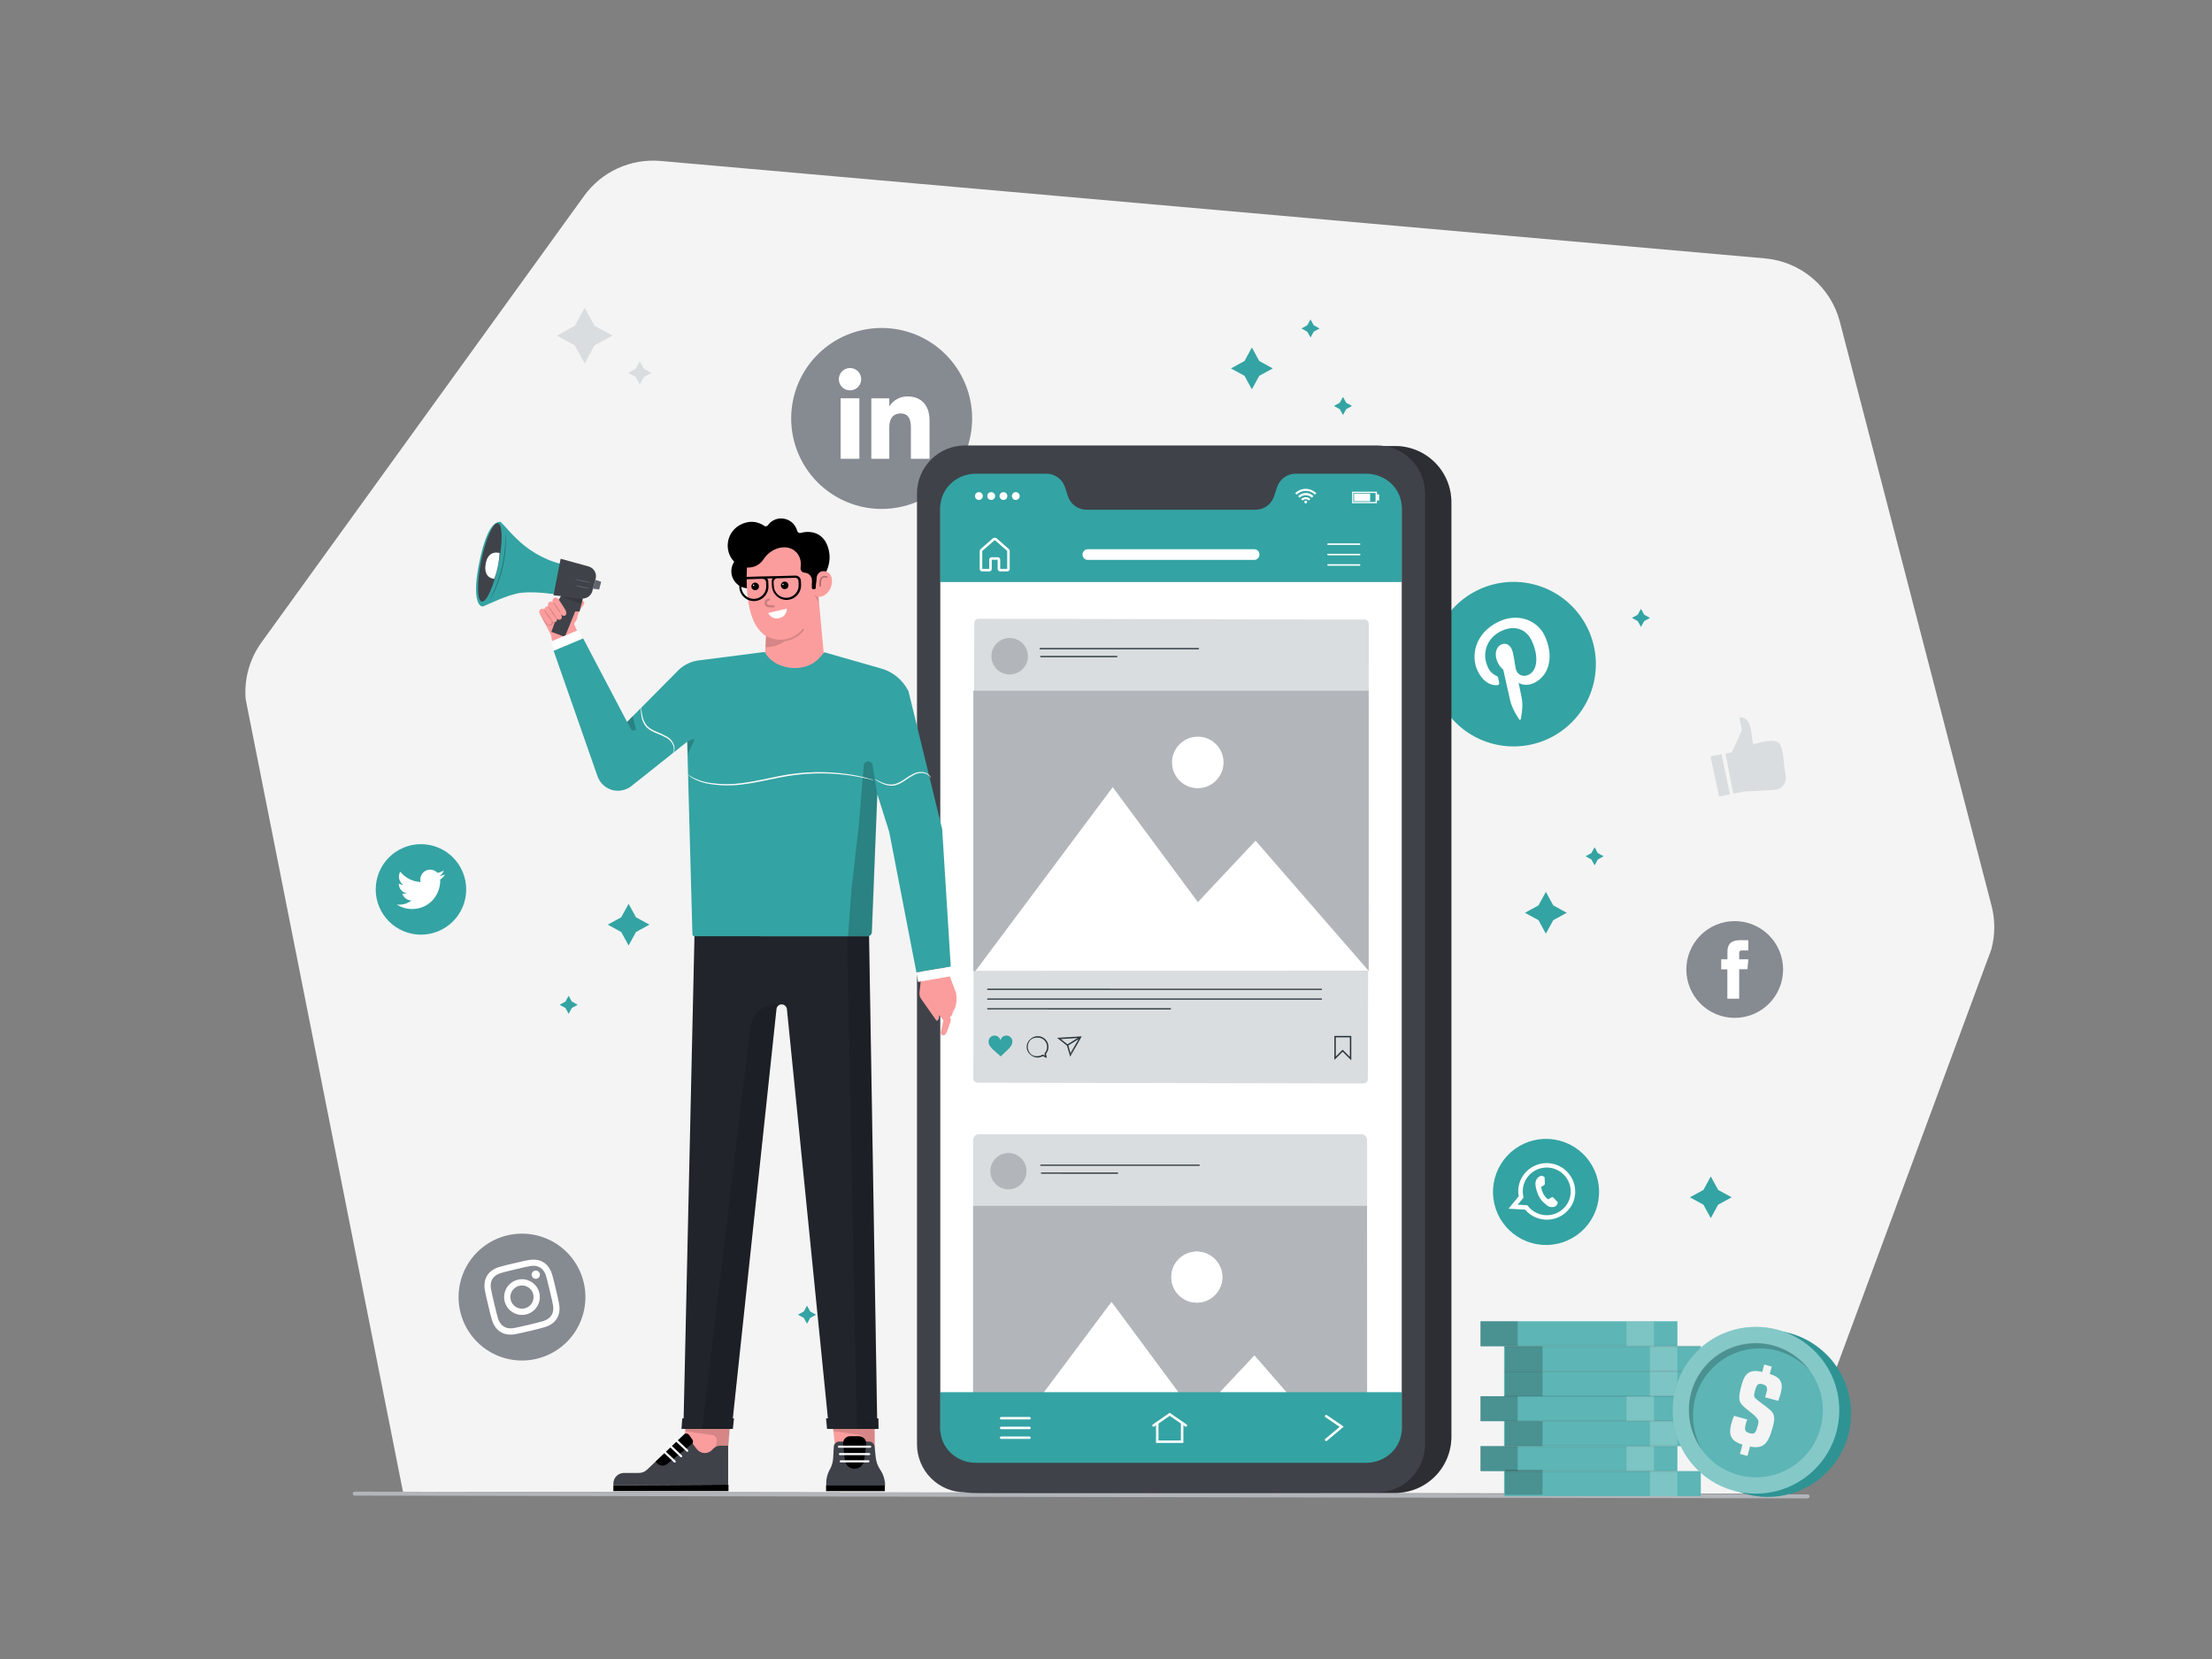 <svg class="gridItem__media" version="1.1" id="Layer_1" xmlns="http://www.w3.org/2000/svg" xmlns:xlink="http://www.w3.org/1999/xlink" x="0px" y="0px" width="1600" height="1200" viewBox="0 0 1600 1200" style="enable-background:new 0 0 1600 1200;" xml:space="preserve" fill="none">
<rect x="0" y="0" width="1600" height="1200" fill="#808080" stroke="none"/>
<path d="M291.48 1079L177.68 505.67C176.501 491.077 180.56 476.541 189.13 464.67L422.52 141.67C428.757 133.037 437.129 126.172 446.815 121.746C456.502 117.32 467.171 115.485 477.78 116.42L1276.69 186.91C1289.33 188.026 1301.32 193.026 1311.01 201.226C1320.7 209.427 1327.62 220.424 1330.81 232.71L1440.55 655.18C1443.24 665.567 1443.18 676.478 1440.35 686.83L1294.6 1080.48L291.48 1079Z" fill="#F4F4F4"/>
<path d="M1307.64 1083.81L256.44 1081.81C256.09 1081.77 255.767 1081.6 255.533 1081.34C255.299 1081.07 255.169 1080.73 255.169 1080.38C255.169 1080.03 255.299 1079.69 255.533 1079.42C255.767 1079.16 256.09 1078.99 256.44 1078.95L1307.65 1080.95C1308 1080.99 1308.32 1081.16 1308.56 1081.42C1308.79 1081.69 1308.92 1082.03 1308.92 1082.38C1308.92 1082.73 1308.79 1083.07 1308.56 1083.34C1308.32 1083.6 1308 1083.77 1307.65 1083.81H1307.64Z" fill="#B2B6BB"/>
<path d="M1120.85 533.92C1106.65 540.819 1090.3 541.799 1075.38 536.644C1060.47 531.489 1048.21 520.621 1041.3 506.43V506.43C1034.4 492.234 1033.42 475.878 1038.58 460.96C1043.73 446.042 1054.61 433.783 1068.8 426.88V426.88C1075.83 423.461 1083.46 421.46 1091.26 420.991C1099.06 420.523 1106.88 421.595 1114.27 424.148C1121.66 426.701 1128.47 430.684 1134.32 435.869C1140.16 441.055 1144.93 447.341 1148.35 454.37V454.37C1155.25 468.566 1156.23 484.922 1151.07 499.84C1145.92 514.758 1135.05 527.017 1120.85 533.92V533.92Z" class="change-color-in-svg" fill="#4D61FC" style="fill: rgb(52, 163, 163);"/>
<path d="M1083 495.62C1083.22 495.626 1083.44 495.58 1083.64 495.484C1083.84 495.389 1084.01 495.248 1084.15 495.072C1084.28 494.897 1084.38 494.692 1084.42 494.474C1084.46 494.256 1084.44 494.032 1084.38 493.82C1084.24 493.09 1083.85 491.28 1083.7 490.52C1083.5 489.52 1083.25 489.21 1082.19 488.74C1079.55 487.539 1077.45 485.401 1076.3 482.74C1071.81 473.52 1074.7 461.9 1085.77 456.51C1095.57 451.75 1103.87 455.12 1107.77 463.12C1112.89 473.65 1112.55 484.8 1105.63 488.12C1101.81 489.98 1097.42 488.21 1096.45 483.89C1095.3 478.73 1094.99 472.71 1093.37 469.37C1091.92 466.37 1089.1 464.66 1085.78 466.28C1081.87 468.18 1080.7 473.74 1083.33 479.16C1084.28 481.159 1085.64 482.934 1087.33 484.37C1087.33 484.37 1091.57 503.24 1092.33 506.55C1093.8 513.13 1098.51 519.79 1098.97 520.47C1099.03 520.567 1099.11 520.643 1099.22 520.688C1099.32 520.734 1099.43 520.746 1099.55 520.722C1099.66 520.699 1099.76 520.642 1099.83 520.559C1099.91 520.476 1099.96 520.372 1099.97 520.26C1100.1 519.62 1101.97 511.61 1100.75 505.11C1100.4 503.27 1098.44 493.82 1098.44 493.82C1100.88 495.63 1105.62 495.95 1109.57 494.04C1121.3 488.33 1124.06 473.76 1117.1 459.43C1111.83 448.6 1097.76 442.98 1083.81 449.76C1066.46 458.19 1063.81 474.88 1068.81 485.25C1071.78 491.59 1076.88 496 1083 495.62Z" fill="white"/>
<path d="M637.72 368.13C620.363 368.125 603.718 361.226 591.446 348.95C579.174 336.675 572.28 320.028 572.28 302.67V302.67C572.28 294.075 573.973 285.565 577.263 277.625C580.552 269.685 585.373 262.47 591.451 256.393C597.528 250.317 604.744 245.497 612.684 242.208C620.625 238.92 629.136 237.229 637.73 237.23V237.23C646.325 237.23 654.836 238.923 662.777 242.212C670.718 245.501 677.933 250.322 684.01 256.4C690.088 262.477 694.909 269.693 698.198 277.633C701.487 285.574 703.18 294.085 703.18 302.68V302.68C703.18 311.276 701.487 319.788 698.197 327.729C694.907 335.67 690.085 342.886 684.007 348.964C677.928 355.041 670.712 359.862 662.77 363.151C654.828 366.439 646.316 368.131 637.72 368.13V368.13Z" fill="#868A91"/>
<path d="M621.6 288.09H608.05V331.85H621.6V288.09Z" fill="white"/>
<path d="M614.76 282.36C616.362 282.376 617.931 281.916 619.271 281.037C620.61 280.159 621.658 278.903 622.282 277.428C622.906 275.953 623.077 274.326 622.775 272.753C622.472 271.181 621.709 269.734 620.582 268.596C619.455 267.457 618.016 266.68 616.446 266.362C614.877 266.043 613.248 266.199 611.767 266.808C610.286 267.417 609.019 268.452 608.128 269.783C607.236 271.113 606.76 272.679 606.76 274.28C606.75 275.337 606.949 276.386 607.346 277.366C607.743 278.346 608.331 279.237 609.075 279.989C609.819 280.74 610.704 281.336 611.68 281.744C612.656 282.151 613.703 282.36 614.76 282.36V282.36Z" fill="white"/>
<path d="M643.25 308.88C643.25 302.72 646.08 299.06 651.5 299.06C656.5 299.06 658.88 302.58 658.88 308.88V331.88H672.37V304.14C672.37 292.42 665.72 286.75 656.45 286.75C653.81 286.713 651.206 287.361 648.893 288.632C646.579 289.903 644.635 291.752 643.25 294V288.11H630.25V331.87H643.25V308.88Z" fill="white"/>
<path d="M709.59 322.63H1009.15C1019.94 322.63 1030.28 326.915 1037.91 334.542C1045.54 342.169 1049.82 352.514 1049.82 363.3V1039.21C1049.82 1044.55 1048.77 1049.84 1046.72 1054.77C1044.68 1059.71 1041.68 1064.19 1037.91 1067.97C1034.13 1071.74 1029.65 1074.74 1024.71 1076.78C1019.78 1078.83 1014.49 1079.88 1009.15 1079.88H703.41C697.814 1079.88 692.447 1077.66 688.49 1073.7C684.533 1069.74 682.31 1064.38 682.31 1058.78V349.92C682.31 342.682 685.185 335.741 690.303 330.623C695.421 325.505 702.362 322.63 709.6 322.63H709.59Z" fill="#3F4249"/>
<path opacity="0.3" d="M709.59 322.63H1009.15C1019.94 322.63 1030.28 326.915 1037.91 334.542C1045.54 342.169 1049.82 352.514 1049.82 363.3V1039.21C1049.82 1044.55 1048.77 1049.84 1046.72 1054.77C1044.68 1059.71 1041.68 1064.19 1037.91 1067.97C1034.13 1071.74 1029.65 1074.74 1024.71 1076.78C1019.78 1078.83 1014.49 1079.88 1009.15 1079.88H708.39C701.473 1079.88 694.84 1077.13 689.949 1072.24C685.058 1067.35 682.31 1060.72 682.31 1053.8V349.92C682.31 342.682 685.185 335.741 690.303 330.623C695.421 325.505 702.362 322.63 709.6 322.63H709.59Z" fill="black"/>
<path d="M1020.6 333.12H675.72V1061.2H1020.6V333.12Z" fill="white"/>
<path d="M1014.01 336H680.01V421H1014.01V336Z" class="change-color-in-svg" fill="#4D61FC" style="fill: rgb(52, 163, 163);"/>
<path d="M988.85 959.62V824.62C988.85 823.493 988.402 822.412 987.605 821.615C986.808 820.818 985.727 820.37 984.6 820.37H708.1C706.973 820.37 705.892 820.818 705.095 821.615C704.298 822.412 703.85 823.493 703.85 824.62V872.11L988.85 872.04V959.62ZM729.44 860.36C726.825 860.36 724.269 859.585 722.095 858.132C719.921 856.679 718.227 854.615 717.226 852.199C716.226 849.783 715.964 847.125 716.474 844.561C716.984 841.996 718.243 839.641 720.092 837.792C721.941 835.943 724.297 834.684 726.861 834.174C729.425 833.664 732.084 833.926 734.499 834.926C736.915 835.927 738.979 837.621 740.432 839.795C741.885 841.969 742.66 844.525 742.66 847.14C742.66 850.646 741.267 854.009 738.788 856.488C736.309 858.967 732.946 860.36 729.44 860.36V860.36Z" fill="#DADDDF"/>
<path d="M988.83 872.05L703.83 872.12V1056.79H718L804 941.85L865.59 1025L907.37 980.52L973.69 1056.78H988.87V959.6L988.83 872.05ZM865.51 942.21C861.871 942.175 858.324 941.063 855.315 939.015C852.306 936.968 849.971 934.075 848.603 930.703C847.234 927.33 846.895 923.629 847.627 920.064C848.358 916.498 850.129 913.23 852.714 910.669C855.3 908.108 858.586 906.369 862.158 905.672C865.73 904.975 869.429 905.351 872.788 906.752C876.147 908.152 879.016 910.516 881.034 913.544C883.053 916.573 884.13 920.131 884.13 923.77C884.12 926.204 883.629 928.612 882.688 930.856C881.746 933.1 880.371 935.137 878.642 936.849C876.913 938.562 874.863 939.917 872.61 940.837C870.356 941.757 867.944 942.223 865.51 942.21Z" fill="#B2B6BB"/>
<path d="M865.59 1025.02L803.95 941.85L718.01 1056.79L973.69 1056.8L907.38 980.54L865.59 1025.02Z" fill="white"/>
<path d="M865.5 905.33C861.861 905.368 858.315 906.481 855.308 908.53C852.3 910.579 849.966 913.471 848.6 916.844C847.233 920.217 846.895 923.918 847.628 927.483C848.361 931.047 850.132 934.315 852.718 936.875C855.304 939.435 858.59 941.172 862.162 941.868C865.734 942.565 869.431 942.189 872.79 940.787C876.148 939.386 879.017 937.023 881.035 933.995C883.053 930.967 884.13 927.409 884.13 923.77C884.12 921.335 883.629 918.927 882.687 916.682C881.745 914.437 880.369 912.4 878.638 910.687C876.908 908.974 874.857 907.62 872.603 906.7C870.348 905.781 867.935 905.316 865.5 905.33V905.33Z" fill="white"/>
<path d="M729.44 860.35C736.736 860.35 742.65 854.436 742.65 847.14C742.65 839.844 736.736 833.93 729.44 833.93C722.144 833.93 716.23 839.844 716.23 847.14C716.23 854.436 722.144 860.35 729.44 860.35Z" fill="#B2B6BB"/>
<path d="M752.89 842.84H867.4" stroke="#263238" stroke-width="0.88" stroke-miterlimit="10" stroke-linecap="round"/>
<path d="M753.33 848.56L808.39 848.57" stroke="#263238" stroke-width="0.88" stroke-miterlimit="10" stroke-linecap="round"/>
<path d="M1013.98 1007H679.98V1066H1013.98V1007Z" class="change-color-in-svg" fill="#4D61FC" style="fill: rgb(52, 163, 163);"/>
<path d="M988.13 1058.09H705.88C691.66 1058.09 680.14 1047.09 680.14 1033.56V367.17C680.14 353.62 691.67 342.64 705.89 342.64H756.7C759.67 342.6 762.578 343.495 765.01 345.201C767.442 346.906 769.276 349.334 770.25 352.14L772.58 359.22C773.555 362.025 775.389 364.452 777.821 366.155C780.253 367.859 783.161 368.753 786.13 368.71H907.93C910.899 368.751 913.806 367.857 916.238 366.153C918.67 364.45 920.504 362.024 921.48 359.22L923.8 352.14C924.778 349.334 926.613 346.907 929.047 345.202C931.481 343.497 934.389 342.6 937.36 342.64H988.17C1002.39 342.64 1013.92 353.64 1013.91 367.17V1033.56C1013.88 1047.1 1002.35 1058.09 988.13 1058.09ZM663.29 357V1044.73C663.301 1053.93 666.961 1062.76 673.467 1069.27C679.974 1075.77 688.797 1079.44 698 1079.45H996C1005.22 1079.45 1014.06 1075.79 1020.58 1069.27C1027.1 1062.75 1030.77 1053.91 1030.77 1044.69V356.96C1030.76 347.742 1027.1 338.903 1020.58 332.387C1014.06 325.87 1005.22 322.21 996 322.21H698C688.785 322.223 679.952 325.895 673.443 332.419C666.934 338.943 663.282 347.785 663.29 357V357Z" fill="#3F4249"/>
<path d="M983.51 394.15H960.58C960.507 394.151 960.435 394.138 960.368 394.111C960.3 394.084 960.239 394.043 960.188 393.992C960.137 393.941 960.096 393.879 960.069 393.812C960.042 393.745 960.029 393.673 960.03 393.6C960.03 393.454 960.088 393.314 960.191 393.211C960.294 393.108 960.434 393.05 960.58 393.05H983.51C983.644 393.068 983.767 393.134 983.857 393.236C983.946 393.338 983.995 393.469 983.995 393.605C983.995 393.741 983.946 393.872 983.857 393.974C983.767 394.076 983.644 394.142 983.51 394.16V394.15Z" fill="white"/>
<path d="M983.51 401.68H960.58C960.434 401.68 960.294 401.622 960.191 401.519C960.088 401.416 960.03 401.276 960.03 401.13C960.029 401.057 960.042 400.985 960.069 400.918C960.096 400.851 960.137 400.789 960.188 400.738C960.239 400.687 960.3 400.646 960.368 400.619C960.435 400.592 960.507 400.579 960.58 400.58H983.51C983.656 400.58 983.796 400.638 983.899 400.741C984.002 400.844 984.06 400.984 984.06 401.13C984.06 401.276 984.002 401.416 983.899 401.519C983.796 401.622 983.656 401.68 983.51 401.68Z" fill="white"/>
<path d="M983.51 409.22H960.58C960.507 409.221 960.435 409.208 960.368 409.181C960.3 409.154 960.239 409.113 960.188 409.062C960.137 409.011 960.096 408.949 960.069 408.882C960.042 408.815 960.029 408.743 960.03 408.67C960.03 408.524 960.088 408.384 960.191 408.281C960.294 408.178 960.434 408.12 960.58 408.12H983.51C983.644 408.138 983.767 408.204 983.857 408.306C983.946 408.408 983.995 408.539 983.995 408.675C983.995 408.811 983.946 408.942 983.857 409.044C983.767 409.146 983.644 409.212 983.51 409.23V409.22Z" fill="white"/>
<path d="M718.67 390.18L710 397.74C709.865 397.859 709.758 398.006 709.684 398.169C709.61 398.333 709.571 398.51 709.57 398.69V411.54C709.57 411.764 709.658 411.978 709.815 412.138C709.972 412.297 710.186 412.387 710.41 412.39H715.6C715.711 412.39 715.822 412.368 715.925 412.325C716.028 412.283 716.122 412.22 716.201 412.141C716.28 412.062 716.342 411.968 716.385 411.865C716.428 411.762 716.45 411.652 716.45 411.54V404.83C716.45 404.606 716.538 404.392 716.695 404.232C716.853 404.073 717.066 403.983 717.29 403.98H721.72C721.943 403.983 722.157 404.073 722.314 404.232C722.472 404.392 722.56 404.606 722.56 404.83V411.54C722.56 411.652 722.582 411.762 722.625 411.865C722.667 411.968 722.73 412.062 722.809 412.141C722.888 412.22 722.981 412.283 723.085 412.325C723.188 412.368 723.298 412.39 723.41 412.39H728.6C728.823 412.387 729.037 412.297 729.194 412.138C729.352 411.978 729.44 411.764 729.44 411.54V398.7C729.445 398.512 729.41 398.325 729.335 398.152C729.261 397.98 729.15 397.825 729.01 397.7L720.34 390.14C720.102 389.948 719.803 389.846 719.497 389.853C719.192 389.86 718.898 389.976 718.67 390.18V390.18Z" stroke="white" stroke-width="1.84" stroke-miterlimit="10"/>
<path d="M987.02 448.155L707.83 447.571C706.118 447.567 704.728 448.952 704.724 450.664L704.034 780.013C704.031 781.726 705.416 783.116 707.128 783.12L986.317 783.705C988.029 783.708 989.42 782.323 989.424 780.611L990.113 451.262C990.117 449.55 988.732 448.159 987.02 448.155Z" fill="#DADDDF"/>
<path d="M990 499.62H704.05V702.38H990V499.62Z" fill="#B2B6BB"/>
<path d="M705.56 702.37L804.88 569.39L866.45 652.56L908.18 608.08L990.02 702.3L705.56 702.37Z" fill="white"/>
<path d="M885 551.31C885.036 555 883.974 558.618 881.95 561.703C879.926 564.789 877.03 567.204 873.631 568.64C870.232 570.077 866.483 570.472 862.859 569.774C859.235 569.076 855.901 567.317 853.279 564.72C850.656 562.123 848.865 558.806 848.132 555.189C847.399 551.573 847.757 547.82 849.161 544.407C850.565 540.994 852.951 538.075 856.017 536.021C859.083 533.967 862.69 532.87 866.38 532.87C871.294 532.849 876.015 534.779 879.506 538.237C882.997 541.694 884.973 546.396 885 551.31Z" fill="white"/>
<path d="M730.32 487.89C737.616 487.89 743.53 481.976 743.53 474.68C743.53 467.384 737.616 461.47 730.32 461.47C723.024 461.47 717.11 467.384 717.11 474.68C717.11 481.976 723.024 487.89 730.32 487.89Z" fill="#B2B6BB"/>
<path d="M976.91 765.73L971.16 760L965.69 765.46V749.83H976.92L976.91 765.73Z" stroke="#263238" stroke-miterlimit="10"/>
<path d="M756.9 764.85L754.21 763.65C753.153 764.28 751.958 764.644 750.73 764.71C749.015 764.728 747.345 764.158 746 763.093C744.655 762.028 743.717 760.534 743.341 758.86C742.966 757.186 743.176 755.435 743.937 753.897C744.698 752.36 745.964 751.131 747.522 750.414C749.081 749.698 750.838 749.539 752.5 749.963C754.163 750.387 755.629 751.368 756.654 752.743C757.679 754.119 758.202 755.804 758.134 757.518C758.065 759.232 757.411 760.871 756.28 762.16L756.9 764.85ZM750.62 750.29C749.639 750.186 748.648 750.291 747.711 750.597C746.774 750.903 745.912 751.404 745.181 752.067C744.451 752.729 743.869 753.538 743.473 754.441C743.077 755.344 742.877 756.321 742.884 757.307C742.892 758.293 743.108 759.266 743.518 760.162C743.928 761.059 744.523 761.859 745.264 762.51C746.004 763.161 746.874 763.648 747.816 763.939C748.758 764.23 749.751 764.319 750.73 764.2C751.916 764.127 753.067 763.763 754.08 763.14L754.19 763.08L756.19 763.96L755.74 762.02L755.83 761.92C756.745 760.922 757.348 759.679 757.565 758.343C757.782 757.008 757.604 755.637 757.052 754.401C756.501 753.165 755.6 752.118 754.461 751.387C753.321 750.657 751.993 750.275 750.64 750.29H750.62Z" stroke="#263238" stroke-width="0.5" stroke-miterlimit="10"/>
<path d="M765.32 750.91L771.98 756.18L774.18 763.7L781.98 749.92L765.32 750.91ZM780.57 750.48L772.11 755.68L766.63 751.41L780.57 750.48ZM774.18 762.33L772.47 756.06L781 750.82L774.18 762.33Z" stroke="#263238" stroke-width="0.5" stroke-miterlimit="10"/>
<path d="M732.21 752.48C732.003 751.477 731.448 750.58 730.643 749.948C729.838 749.315 728.836 748.986 727.813 749.021C726.79 749.056 725.812 749.451 725.052 750.137C724.292 750.823 723.799 751.756 723.66 752.77C723.515 751.75 723.012 750.816 722.24 750.134C721.468 749.452 720.479 749.067 719.449 749.049C718.419 749.031 717.417 749.381 716.622 750.035C715.826 750.69 715.29 751.606 715.11 752.62C714.909 754.109 715.292 755.618 716.18 756.83C717.055 758.033 718.083 759.115 719.24 760.05L723.81 764.11C725.35 762.7 726.65 761.39 728.19 759.98C729.326 759.023 730.334 757.924 731.19 756.71C732.063 755.484 732.429 753.969 732.21 752.48Z" class="change-color-in-svg" fill="#4D61FC" style="fill: rgb(52, 163, 163);"/>
<path d="M714.45 715.59L955.8 715.61" stroke="#263238" stroke-width="0.88" stroke-miterlimit="10" stroke-linecap="round"/>
<path d="M714.45 722.64L955.8 722.65" stroke="#263238" stroke-width="0.88" stroke-miterlimit="10" stroke-linecap="round"/>
<path d="M714.45 729.69L846.58 729.7" stroke="#263238" stroke-width="0.88" stroke-miterlimit="10" stroke-linecap="round"/>
<path d="M752.34 469.18L866.85 469.19" stroke="#263238" stroke-width="0.88" stroke-miterlimit="10" stroke-linecap="round"/>
<path d="M752.78 474.91H807.83" stroke="#263238" stroke-width="0.88" stroke-miterlimit="10" stroke-linecap="round"/>
<path d="M744.85 1026.5H724C723.855 1026.46 723.727 1026.38 723.635 1026.26C723.543 1026.14 723.493 1026 723.493 1025.85C723.493 1025.7 723.543 1025.56 723.635 1025.44C723.727 1025.32 723.855 1025.24 724 1025.2H744.88C745.025 1025.24 745.154 1025.32 745.246 1025.44C745.338 1025.56 745.388 1025.7 745.388 1025.85C745.388 1026 745.338 1026.14 745.246 1026.26C745.154 1026.38 745.025 1026.46 744.88 1026.5H744.85Z" fill="white" stroke="white" stroke-width="0.45" stroke-miterlimit="10"/>
<path d="M744.85 1033.54H724C723.859 1033.5 723.735 1033.42 723.647 1033.3C723.559 1033.18 723.511 1033.04 723.511 1032.9C723.511 1032.75 723.559 1032.61 723.647 1032.49C723.735 1032.37 723.859 1032.29 724 1032.25H744.88C745.021 1032.29 745.144 1032.37 745.233 1032.49C745.321 1032.61 745.369 1032.75 745.369 1032.9C745.369 1033.04 745.321 1033.18 745.233 1033.3C745.144 1033.42 745.021 1033.5 744.88 1033.54H744.85Z" fill="white" stroke="white" stroke-width="0.45" stroke-miterlimit="10"/>
<path d="M744.85 1040.59H724C723.849 1040.57 723.713 1040.49 723.619 1040.37C723.526 1040.25 723.483 1040.1 723.5 1039.95C723.483 1039.8 723.525 1039.65 723.618 1039.52C723.712 1039.4 723.848 1039.32 724 1039.3H744.88C745.025 1039.34 745.153 1039.42 745.245 1039.54C745.337 1039.66 745.387 1039.8 745.387 1039.95C745.387 1040.1 745.337 1040.24 745.245 1040.36C745.153 1040.48 745.025 1040.56 744.88 1040.6L744.85 1040.59Z" fill="white" stroke="white" stroke-width="0.45" stroke-miterlimit="10"/>
<path d="M959.24 1024.36L970.48 1032.01L959.23 1041.45" stroke="white" stroke-width="1.8" stroke-miterlimit="10" stroke-linecap="round"/>
<path d="M855.07 1029.3V1042.8H837.08V1029.3" stroke="white" stroke-width="1.8" stroke-miterlimit="10" stroke-linecap="round"/>
<path d="M834.38 1031.1L846.08 1023L857.77 1031.1" stroke="white" stroke-width="1.8" stroke-miterlimit="10" stroke-linecap="round"/>
<path d="M952.16 356.73L951.48 357.41L951.09 357.8C950.222 356.93 949.191 356.239 948.056 355.768C946.921 355.296 945.704 355.054 944.475 355.054C943.246 355.054 942.029 355.296 940.894 355.768C939.759 356.239 938.728 356.93 937.86 357.8L937.48 357.41L936.81 356.73H936.86C937.15 356.47 937.43 356.21 937.73 355.96C938.344 355.455 939.015 355.026 939.73 354.68C940.572 354.265 941.467 353.965 942.39 353.79C942.83 353.71 943.28 353.67 943.72 353.61C943.87 353.61 944.86 353.61 944.89 353.61L945.79 353.68C946.624 353.772 947.444 353.967 948.23 354.26C948.802 354.471 949.354 354.732 949.88 355.04C950.44 355.356 950.969 355.724 951.46 356.14C951.71 356.35 951.94 356.57 952.18 356.79L952.16 356.73Z" fill="white"/>
<path d="M940 360L939 358.88C940.184 357.674 941.735 356.897 943.41 356.67C944.612 356.488 945.84 356.592 946.993 356.975C948.147 357.357 949.195 358.006 950.05 358.87L948.91 360C947.731 358.825 946.134 358.165 944.47 358.165C942.806 358.165 941.209 358.825 940.03 360H940Z" fill="white"/>
<path d="M947.83 361L946.75 362.08C946.453 361.778 946.098 361.538 945.706 361.377C945.314 361.215 944.894 361.135 944.47 361.14C944.048 361.138 943.63 361.221 943.241 361.382C942.851 361.543 942.497 361.781 942.2 362.08L941.12 361.01C941.558 360.565 942.079 360.211 942.655 359.969C943.231 359.727 943.849 359.602 944.473 359.601C945.097 359.6 945.716 359.723 946.292 359.963C946.868 360.204 947.391 360.556 947.83 361V361Z" fill="white"/>
<path d="M945.45 363.1C945.45 363.298 945.392 363.491 945.282 363.656C945.172 363.82 945.016 363.948 944.833 364.024C944.65 364.1 944.449 364.119 944.255 364.081C944.061 364.042 943.883 363.947 943.743 363.807C943.603 363.667 943.508 363.489 943.469 363.295C943.431 363.101 943.451 362.9 943.526 362.717C943.602 362.535 943.73 362.378 943.895 362.268C944.059 362.159 944.252 362.1 944.45 362.1C944.715 362.1 944.97 362.205 945.157 362.393C945.345 362.58 945.45 362.835 945.45 363.1Z" fill="white"/>
<path d="M705.23 358.79C705.23 358.23 705.396 357.683 705.707 357.218C706.018 356.752 706.46 356.39 706.977 356.175C707.494 355.961 708.063 355.905 708.612 356.014C709.161 356.124 709.665 356.393 710.061 356.789C710.457 357.185 710.726 357.689 710.836 358.238C710.945 358.787 710.889 359.356 710.675 359.873C710.46 360.39 710.098 360.832 709.632 361.143C709.167 361.454 708.62 361.62 708.06 361.62C707.688 361.62 707.32 361.547 706.977 361.405C706.634 361.262 706.322 361.054 706.059 360.791C705.796 360.528 705.588 360.216 705.445 359.873C705.303 359.53 705.23 359.162 705.23 358.79V358.79Z" fill="white"/>
<path d="M714.14 358.79C714.14 358.23 714.306 357.682 714.618 357.217C714.929 356.751 715.372 356.388 715.889 356.174C716.407 355.961 716.977 355.905 717.526 356.015C718.075 356.125 718.579 356.396 718.975 356.792C719.37 357.189 719.639 357.694 719.747 358.244C719.855 358.794 719.798 359.363 719.582 359.88C719.366 360.397 719.002 360.838 718.535 361.148C718.068 361.458 717.52 361.622 716.96 361.62C716.211 361.617 715.494 361.318 714.965 360.788C714.437 360.257 714.14 359.539 714.14 358.79V358.79Z" fill="white"/>
<path d="M723 358.79C723 358.23 723.166 357.683 723.477 357.218C723.788 356.752 724.23 356.39 724.747 356.175C725.264 355.961 725.833 355.905 726.382 356.014C726.931 356.124 727.435 356.393 727.831 356.789C728.227 357.185 728.496 357.689 728.606 358.238C728.715 358.787 728.659 359.356 728.445 359.873C728.23 360.39 727.868 360.832 727.402 361.143C726.937 361.454 726.39 361.62 725.83 361.62C725.079 361.62 724.36 361.322 723.829 360.791C723.298 360.26 723 359.541 723 358.79V358.79Z" fill="white"/>
<path d="M731.94 358.79C731.94 358.23 732.106 357.683 732.417 357.218C732.728 356.752 733.17 356.39 733.687 356.175C734.204 355.961 734.773 355.905 735.322 356.014C735.871 356.124 736.375 356.393 736.771 356.789C737.167 357.185 737.436 357.689 737.546 358.238C737.655 358.787 737.599 359.356 737.385 359.873C737.17 360.39 736.808 360.832 736.342 361.143C735.877 361.454 735.33 361.62 734.77 361.62C734.019 361.62 733.3 361.322 732.769 360.791C732.238 360.26 731.94 359.541 731.94 358.79V358.79Z" fill="white"/>
<path d="M995.94 364H978V355.67H996L995.94 364ZM978.85 363.09H995V356.58H978.85V363.09Z" fill="white"/>
<path d="M991.05 357.05H979.44V362.56H991.05V357.05Z" fill="white"/>
<path d="M997.56 357.57H995.96V362.03H997.56V357.57Z" fill="white"/>
<path d="M907.14 397.26H786.88C784.742 397.26 783.01 398.993 783.01 401.13V401.14C783.01 403.277 784.742 405.01 786.88 405.01H907.14C909.277 405.01 911.01 403.277 911.01 401.14V401.13C911.01 398.993 909.277 397.26 907.14 397.26Z" fill="white"/>
<path d="M1213.28 1046.03H1071V1064.09H1213.28V1046.03Z" class="change-color-in-svg" fill="#4D61FC" style="fill: rgb(52, 163, 163);"/>
<path opacity="0.2" d="M1213.28 1046.03H1071V1064.09H1213.28V1046.03Z" fill="white"/>
<path opacity="0.2" d="M1097.77 1046.03H1070.71V1064.09H1097.77V1046.03Z" fill="black"/>
<path opacity="0.2" d="M1196.34 1046.03H1176.5V1064.09H1196.34V1046.03Z" fill="white"/>
<path d="M1213.28 1009.91H1071V1027.97H1213.28V1009.91Z" class="change-color-in-svg" fill="#4D61FC" style="fill: rgb(52, 163, 163);"/>
<path opacity="0.2" d="M1213.28 1009.91H1071V1027.97H1213.28V1009.91Z" fill="white"/>
<path opacity="0.2" d="M1097.77 1009.91H1070.71V1027.97H1097.77V1009.91Z" fill="black"/>
<path opacity="0.2" d="M1196.34 1009.91H1176.5V1027.97H1196.34V1009.91Z" fill="white"/>
<path d="M1213.28 955.74H1071V973.8H1213.28V955.74Z" class="change-color-in-svg" fill="#4D61FC" style="fill: rgb(52, 163, 163);"/>
<path opacity="0.2" d="M1213.28 955.74H1071V973.8H1213.28V955.74Z" fill="white"/>
<path opacity="0.2" d="M1097.78 955.73H1070.72V973.79H1097.78V955.73Z" fill="black"/>
<path opacity="0.2" d="M1196.34 955.74H1176.5V973.8H1196.34V955.74Z" fill="white"/>
<path d="M1230.21 1064.09H1087.93V1082.15H1230.21V1064.09Z" class="change-color-in-svg" fill="#4D61FC" style="fill: rgb(52, 163, 163);"/>
<path opacity="0.2" d="M1230.21 1064.09H1087.93V1082.15H1230.21V1064.09Z" fill="white"/>
<path opacity="0.2" d="M1115.71 1063.09H1088.65V1081.15H1115.71V1063.09Z" fill="black"/>
<path opacity="0.2" d="M1213.27 1064.09H1193.43V1082.15H1213.27V1064.09Z" fill="white"/>
<path d="M1230.21 991.85H1087.93V1009.91H1230.21V991.85Z" class="change-color-in-svg" fill="#4D61FC" style="fill: rgb(52, 163, 163);"/>
<path opacity="0.2" d="M1230.21 991.85H1087.93V1009.91H1230.21V991.85Z" fill="white"/>
<path opacity="0.2" d="M1115.71 991.85H1088.65V1009.91H1115.71V991.85Z" fill="black"/>
<path opacity="0.2" d="M1213.28 991.86H1193.44V1009.92H1213.28V991.86Z" fill="white"/>
<path d="M1230.22 973.8H1087.94V991.86H1230.22V973.8Z" class="change-color-in-svg" fill="#4D61FC" style="fill: rgb(52, 163, 163);"/>
<path opacity="0.2" d="M1230.22 973.8H1087.94V991.86H1230.22V973.8Z" fill="white"/>
<path opacity="0.2" d="M1115.71 973.79H1088.65V991.85H1115.71V973.79Z" fill="black"/>
<path opacity="0.2" d="M1213.28 973.8H1193.44V991.86H1213.28V973.8Z" fill="white"/>
<path d="M1230.21 1027.97H1087.93V1046.03H1230.21V1027.97Z" class="change-color-in-svg" fill="#4D61FC" style="fill: rgb(52, 163, 163);"/>
<path opacity="0.2" d="M1230.21 1027.97H1087.93V1046.03H1230.21V1027.97Z" fill="white"/>
<path opacity="0.2" d="M1115.71 1027.97H1088.65V1046.03H1115.71V1027.97Z" fill="black"/>
<path opacity="0.2" d="M1213.27 1027.97H1193.43V1046.03H1213.27V1027.97Z" fill="white"/>
<g opacity="0.3">
<path opacity="0.3" d="M1213.27 1063.52H1087.93V1064.66H1213.27V1063.52Z" fill="black"/>
</g>
<g opacity="0.3">
<path opacity="0.3" d="M1213.27 1045.46H1087.93V1046.6H1213.27V1045.46Z" fill="black"/>
</g>
<g opacity="0.3">
<path opacity="0.3" d="M1213.27 1027.4H1087.93V1028.54H1213.27V1027.4Z" fill="black"/>
</g>
<g opacity="0.3">
<path opacity="0.3" d="M1213.27 1009.34H1087.93V1010.48H1213.27V1009.34Z" fill="black"/>
</g>
<g opacity="0.3">
<path opacity="0.3" d="M1230.22 991.28H1087.94V992.42H1230.22V991.28Z" fill="black"/>
</g>
<g opacity="0.3">
<path opacity="0.3" d="M1230.22 973.22H1087.94V974.36H1230.22V973.22Z" fill="black"/>
</g>
<path d="M1287.63 1082.07C1320.55 1077.1 1343.2 1046.38 1338.23 1013.46C1333.26 980.545 1302.54 957.89 1269.62 962.863C1236.71 967.836 1214.05 998.552 1219.02 1031.47C1224 1064.39 1254.71 1087.04 1287.63 1082.07Z" class="change-color-in-svg" fill="#4D61FC" style="fill: rgb(52, 163, 163);"/>
<path opacity="0.1" d="M1287.63 1082.07C1320.55 1077.1 1343.2 1046.38 1338.23 1013.46C1333.26 980.545 1302.54 957.89 1269.62 962.863C1236.71 967.836 1214.05 998.552 1219.02 1031.47C1224 1064.39 1254.71 1087.04 1287.63 1082.07Z" fill="black"/>
<path d="M1330.06 1026.47C1333.59 993.363 1309.61 963.668 1276.51 960.142C1243.4 956.616 1213.71 980.594 1210.18 1013.7C1206.66 1046.8 1230.63 1076.5 1263.74 1080.02C1296.84 1083.55 1326.54 1059.57 1330.06 1026.47Z" class="change-color-in-svg" fill="#4D61FC" style="fill: rgb(52, 163, 163);"/>
<path opacity="0.4" d="M1330.06 1026.47C1333.59 993.363 1309.61 963.668 1276.51 960.142C1243.4 956.616 1213.71 980.594 1210.18 1013.7C1206.66 1046.8 1230.63 1076.5 1263.74 1080.02C1296.84 1083.55 1326.54 1059.57 1330.06 1026.47Z" fill="white"/>
<path d="M1286.68 1065.61C1311.77 1056.47 1324.7 1028.72 1315.55 1003.63C1306.41 978.542 1278.66 965.614 1253.57 974.756C1228.48 983.897 1215.56 1011.65 1224.7 1036.74C1233.84 1061.83 1261.59 1074.75 1286.68 1065.61Z" class="change-color-in-svg" fill="#4D61FC" style="fill: rgb(52, 163, 163);"/>
<path opacity="0.2" d="M1286.68 1065.61C1311.77 1056.47 1324.7 1028.72 1315.55 1003.63C1306.41 978.542 1278.66 965.614 1253.57 974.756C1228.48 983.897 1215.56 1011.65 1224.7 1036.74C1233.84 1061.83 1261.59 1074.75 1286.68 1065.61Z" fill="white"/>
<path opacity="0.2" d="M1226.25 1011C1228.55 1002.54 1233.1 994.859 1239.43 988.786C1245.75 982.712 1253.61 978.473 1262.16 976.521C1270.71 974.57 1279.62 974.979 1287.96 977.705C1296.29 980.432 1303.73 985.373 1309.47 992C1305.8 986.769 1301.13 982.317 1295.73 978.902C1290.33 975.486 1284.31 973.175 1278.01 972.102C1271.71 971.029 1265.27 971.215 1259.04 972.649C1252.81 974.083 1246.93 976.737 1241.74 980.458C1236.55 984.179 1232.14 988.892 1228.78 994.326C1225.42 999.759 1223.17 1005.81 1222.16 1012.11C1221.15 1018.42 1221.4 1024.87 1222.9 1031.08C1224.39 1037.29 1227.11 1043.14 1230.88 1048.3C1224.62 1036.92 1222.96 1023.57 1226.25 1011.01V1011Z" fill="black"/>
<path d="M1258.56 1051.66L1260.37 1044.97C1252.9 1042.57 1249.82 1038.97 1252.29 1029.86C1252.79 1027.9 1253.46 1025.98 1254.29 1024.13L1263.83 1026.71C1263.48 1027.56 1263.18 1028.44 1262.94 1029.33C1261.87 1033.33 1261.52 1035.59 1265.39 1036.64C1269.26 1037.69 1269.97 1036.4 1271.39 1031.33C1272.06 1028.84 1272.3 1027.98 1271.25 1026.4C1269.13 1022.97 1262.57 1019.25 1259.87 1015.94C1257.42 1013.06 1257.53 1009.94 1259.69 1001.94C1262.19 992.74 1265.77 990.39 1274.69 992.33L1276.13 987.01L1281.55 988.48L1280.11 993.8C1288.11 996.34 1290.11 999.94 1287.95 1008.11C1287.48 1009.87 1286.89 1011.59 1286.18 1013.26L1276.73 1010.7C1277.02 1009.95 1277.25 1009.09 1277.6 1007.8C1278.6 1004.19 1278.6 1002.24 1274.95 1001.26C1271.85 1000.42 1270.71 1001.26 1269.55 1005.52C1268.34 1009.99 1268.48 1010.52 1271.05 1012.57C1273.84 1014.9 1276.67 1016.68 1279.05 1018.72C1282.4 1021.65 1284.75 1023.21 1282.35 1032.07C1278.97 1044.53 1275.48 1048.2 1265.84 1046.33L1264 1053.11L1258.56 1051.66Z" fill="#F4F4F4"/>
<path d="M1104.58 898C1099.87 896.203 1095.57 893.496 1091.91 890.035C1088.25 886.573 1085.31 882.425 1083.25 877.826C1081.2 873.228 1080.07 868.269 1079.93 863.234C1079.79 858.199 1080.64 853.185 1082.44 848.48V848.48C1084.23 843.767 1086.94 839.453 1090.4 835.787C1093.87 832.121 1098.02 829.173 1102.62 827.113C1107.22 825.053 1112.19 823.921 1117.23 823.781C1122.27 823.642 1127.29 824.498 1132 826.3V826.3C1141.5 829.932 1149.17 837.189 1153.32 846.475C1157.48 855.762 1157.77 866.317 1154.14 875.82V875.82C1152.35 880.534 1149.64 884.848 1146.18 888.515C1142.72 892.182 1138.56 895.13 1133.96 897.191C1129.36 899.251 1124.39 900.383 1119.35 900.522C1114.31 900.661 1109.29 899.804 1104.58 898Z" class="change-color-in-svg" fill="#4D61FC" style="fill: rgb(52, 163, 163);"/>
<path fill-rule="evenodd" clip-rule="evenodd" d="M1138.29 868.64C1140.01 863.608 1139.72 858.108 1137.48 853.284C1135.25 848.46 1131.24 844.684 1126.29 842.74C1121.34 840.797 1115.83 840.836 1110.91 842.849C1105.99 844.862 1102.04 848.695 1099.87 853.55C1099.75 853.83 1099.63 854.11 1099.53 854.39C1098.19 857.875 1097.85 861.661 1098.53 865.33L1091.13 874.28L1103.13 874.96C1105.45 877.683 1108.43 879.759 1111.78 880.986C1115.14 882.213 1118.76 882.549 1122.28 881.962C1125.81 881.375 1129.12 879.884 1131.9 877.635C1134.67 875.386 1136.82 872.456 1138.13 869.13C1138.18 869 1138.24 868.81 1138.29 868.64ZM1112.67 877.86C1109.49 876.654 1106.74 874.539 1104.76 871.78L1097.76 871.39L1102.07 866.18C1101.1 862.675 1101.29 858.953 1102.59 855.56C1102.79 855.039 1103.02 854.528 1103.27 854.03C1105.22 850.172 1108.54 847.18 1112.59 845.641C1116.63 844.102 1121.1 844.125 1125.12 845.707C1129.15 847.289 1132.44 850.315 1134.35 854.193C1136.26 858.072 1136.66 862.524 1135.46 866.68C1135.33 867.129 1135.18 867.569 1135 868C1133.33 872.258 1130.05 875.685 1125.87 877.532C1121.68 879.379 1116.94 879.497 1112.67 877.86V877.86Z" fill="white"/>
<path fill-rule="evenodd" clip-rule="evenodd" d="M1126.19 869C1125.8 868.58 1123.91 866.55 1123.54 866.23C1123.17 865.91 1122.88 865.71 1122.38 866.06C1121.88 866.41 1120.57 867.12 1120.18 867.32C1119.79 867.52 1119.5 867.46 1119.11 867.05C1117.93 865.964 1116.94 864.682 1116.19 863.26C1115.52 861.918 1115.06 860.486 1114.8 859.01C1114.71 858.44 1115.05 858.28 1115.38 858.14C1115.71 858 1116.06 857.77 1116.38 857.59L1116.63 857.43C1116.81 857.292 1116.99 857.142 1117.15 856.98C1117.26 856.876 1117.35 856.746 1117.39 856.6C1117.44 856.455 1117.45 856.3 1117.42 856.15C1117.42 855.87 1117.33 853.15 1117.29 852.15C1117.25 851.15 1116.8 851.07 1116.52 850.97C1116.24 850.87 1115.95 850.7 1115.64 850.58C1115.4 850.49 1115.14 850.452 1114.88 850.469C1114.63 850.486 1114.38 850.558 1114.15 850.68C1113.42 850.977 1112.77 851.423 1112.22 851.99C1111.68 852.556 1111.26 853.231 1111 853.97C1110.8 854.513 1110.67 855.082 1110.63 855.66C1110.56 856.976 1110.71 858.295 1111.08 859.56C1111.19 859.95 1112.36 866.01 1116.44 869.73C1120.52 873.45 1120.78 872.82 1121.68 873.07C1122.58 873.32 1124.91 873.01 1125.68 872.07C1126.26 871.489 1126.66 870.747 1126.81 869.94C1126.84 869.66 1126.57 869.42 1126.19 869Z" fill="white"/>
<path d="M304.49 676.06C300.192 676.06 295.937 675.213 291.966 673.568C287.996 671.923 284.388 669.512 281.35 666.473C278.312 663.434 275.902 659.825 274.258 655.854C272.614 651.884 271.769 647.628 271.77 643.33V643.33C271.77 634.652 275.217 626.33 281.353 620.193C287.49 614.057 295.812 610.61 304.49 610.61V610.61C308.788 610.61 313.044 611.457 317.015 613.101C320.986 614.746 324.594 617.157 327.634 620.196C330.673 623.236 333.084 626.844 334.729 630.815C336.373 634.786 337.22 639.042 337.22 643.34V643.34C337.22 647.638 336.373 651.893 334.728 655.864C333.083 659.834 330.672 663.442 327.633 666.48C324.594 669.519 320.985 671.928 317.014 673.572C313.044 675.216 308.788 676.061 304.49 676.06V676.06Z" class="change-color-in-svg" fill="#4D61FC" style="fill: rgb(52, 163, 163);"/>
<path d="M287.06 654.29C290.34 656.399 294.16 657.514 298.06 657.5C311.35 657.5 318.85 646.29 318.4 636.22C319.804 635.213 321.014 633.959 321.97 632.52C320.663 633.098 319.278 633.478 317.86 633.65C319.361 632.743 320.481 631.322 321.01 629.65C319.603 630.481 318.064 631.066 316.46 631.38C315.384 630.194 313.94 629.403 312.361 629.134C310.782 628.864 309.158 629.132 307.75 629.895C306.341 630.658 305.229 631.87 304.59 633.34C303.952 634.809 303.826 636.45 304.23 638C301.386 637.857 298.604 637.117 296.064 635.828C293.525 634.539 291.285 632.731 289.49 630.52C288.596 632.088 288.326 633.935 288.736 635.693C289.146 637.451 290.205 638.989 291.7 640C290.564 639.963 289.453 639.655 288.46 639.1C288.441 640.768 289.003 642.39 290.051 643.688C291.098 644.986 292.566 645.877 294.2 646.21C293.146 646.491 292.042 646.532 290.97 646.33C291.423 647.756 292.31 649.005 293.508 649.902C294.706 650.798 296.154 651.298 297.65 651.33C294.652 653.682 290.843 654.746 287.06 654.29Z" fill="white"/>
<path d="M388.2 982.84C376.364 985.659 363.892 983.66 353.529 977.284C343.166 970.908 335.76 960.677 332.94 948.84V948.84C330.121 937.004 332.12 924.532 338.496 914.169C344.872 903.806 355.104 896.4 366.94 893.58V893.58C378.777 890.761 391.248 892.76 401.611 899.136C411.975 905.512 419.381 915.744 422.2 927.58V927.58C425.019 939.417 423.021 951.888 416.644 962.251C410.268 972.615 400.037 980.02 388.2 982.84V982.84Z" fill="#868A91"/>
<path d="M372.79 918.15C379.32 916.59 380.1 916.43 382.71 915.93C384.269 915.589 385.874 915.508 387.46 915.69C388.611 915.851 389.716 916.248 390.706 916.858C391.696 917.467 392.548 918.275 393.21 919.23C394.09 920.562 394.739 922.032 395.13 923.58C395.86 926.13 396.07 926.9 397.63 933.43C399.19 939.96 399.35 940.74 399.84 943.35C400.192 944.908 400.273 946.515 400.08 948.1C399.925 949.253 399.529 950.36 398.92 951.35C398.31 952.341 397.499 953.192 396.54 953.85C395.216 954.737 393.747 955.387 392.2 955.77C389.65 956.5 388.88 956.71 382.35 958.27C375.82 959.83 375.03 959.98 372.42 960.48C370.866 960.832 369.262 960.913 367.68 960.72C366.527 960.565 365.42 960.169 364.43 959.56C363.439 958.95 362.588 958.139 361.93 957.18C361.043 955.856 360.393 954.387 360.01 952.84C359.27 950.29 359.06 949.52 357.51 942.99C355.96 936.46 355.79 935.67 355.29 933.06C354.945 931.504 354.868 929.902 355.06 928.32C355.194 927.162 355.591 926.051 356.22 925.07C356.816 924.072 357.625 923.218 358.59 922.57C359.92 921.685 361.391 921.033 362.94 920.64C365.49 919.91 366.26 919.7 372.79 918.15ZM371.74 913.74C365.09 915.32 364.27 915.55 361.69 916.29C359.67 916.815 357.753 917.677 356.02 918.84C354.544 919.855 353.296 921.168 352.358 922.693C351.419 924.219 350.81 925.925 350.57 927.7C350.306 929.77 350.397 931.87 350.84 933.91C351.35 936.55 351.52 937.39 353.1 944.04C354.68 950.69 354.91 951.51 355.65 954.09C356.175 956.11 357.037 958.027 358.2 959.76C359.205 961.246 360.523 962.495 362.06 963.42C363.575 964.377 365.282 964.988 367.06 965.21C369.131 965.476 371.232 965.381 373.27 964.93C375.91 964.43 376.75 964.26 383.4 962.68C390.05 961.1 390.87 960.87 393.45 960.13C395.47 959.605 397.387 958.743 399.12 957.58C400.594 956.562 401.839 955.249 402.778 953.724C403.716 952.198 404.326 950.494 404.57 948.72C404.836 946.646 404.741 944.542 404.29 942.5C403.79 939.87 403.62 939.03 402.04 932.38C400.46 925.73 400.23 924.91 399.49 922.38C398.965 920.36 398.103 918.443 396.94 916.71C395.922 915.236 394.609 913.991 393.084 913.052C391.558 912.114 389.854 911.504 388.08 911.26C386.006 910.995 383.903 911.087 381.86 911.53C379.23 912.04 378.39 912.21 371.74 913.79" fill="white"/>
<path d="M374.58 925.64C372.093 926.23 369.837 927.544 368.097 929.416C366.357 931.288 365.212 933.634 364.805 936.157C364.399 938.681 364.75 941.268 365.815 943.591C366.879 945.915 368.608 947.871 370.784 949.211C372.96 950.552 375.485 951.217 378.039 951.123C380.593 951.028 383.062 950.178 385.133 948.68C387.204 947.183 388.784 945.104 389.673 942.708C390.563 940.312 390.722 937.706 390.13 935.22C389.335 931.89 387.251 929.011 384.336 927.215C381.421 925.419 377.912 924.853 374.58 925.64V925.64ZM379.51 946.37C377.896 946.754 376.203 946.651 374.647 946.074C373.092 945.496 371.742 944.47 370.769 943.126C369.796 941.781 369.244 940.178 369.183 938.52C369.121 936.861 369.553 935.222 370.423 933.809C371.293 932.395 372.563 931.272 374.072 930.581C375.581 929.89 377.26 929.661 378.899 929.925C380.538 930.188 382.061 930.932 383.277 932.061C384.493 933.191 385.347 934.655 385.73 936.27C386.244 938.434 385.877 940.714 384.711 942.608C383.545 944.502 381.674 945.855 379.51 946.37Z" fill="white"/>
<path d="M390.46 921.34C390.593 921.916 390.552 922.519 390.343 923.072C390.135 923.626 389.767 924.105 389.286 924.45C388.806 924.795 388.234 924.99 387.643 925.011C387.052 925.032 386.468 924.878 385.964 924.568C385.461 924.258 385.06 923.806 384.812 923.269C384.565 922.732 384.481 922.134 384.573 921.549C384.664 920.965 384.926 920.421 385.326 919.985C385.726 919.549 386.246 919.241 386.82 919.1C387.206 919.005 387.608 918.988 388 919.049C388.393 919.111 388.77 919.25 389.109 919.458C389.448 919.667 389.742 919.94 389.973 920.263C390.205 920.586 390.371 920.952 390.46 921.34" fill="white"/>
<path d="M1248.07 545.09L1252.68 544.17L1259.97 528.17L1258.14 518.96C1258.14 518.96 1265.14 517.11 1266.74 529.33C1268.34 541.55 1268.59 538.33 1268.59 538.33C1268.59 538.33 1280.23 534.38 1285.25 536.46C1290.66 538.69 1289.75 552.19 1291.53 560.31C1292.42 564.4 1290.66 568.72 1287.04 570.44C1286.54 570.688 1286 570.873 1285.45 570.99C1281.67 571.74 1261.77 572.49 1261.77 572.49L1253.77 574.07L1248.07 545.09Z" fill="#DADDDF"/>
<path d="M1237.24 547.09L1243.45 576.16L1251.35 574.6L1245.22 545.6L1237.24 547.09Z" fill="#DADDDF"/>
<path d="M1254.77 736.26C1245.49 736.26 1236.58 732.573 1230.02 726.009C1223.46 719.445 1219.77 710.543 1219.77 701.26V701.26C1219.77 691.977 1223.46 683.075 1230.02 676.511C1236.58 669.948 1245.49 666.26 1254.77 666.26V666.26C1264.05 666.26 1272.95 669.948 1279.52 676.511C1286.08 683.075 1289.77 691.977 1289.77 701.26V701.26C1289.77 710.543 1286.08 719.445 1279.52 726.009C1272.95 732.573 1264.05 736.26 1254.77 736.26V736.26Z" fill="#868A91"/>
<path d="M1249.43 722.4H1258V701.05H1264L1264.63 693.9H1258V689.82C1258 688.14 1258.34 687.47 1260 687.47H1264.61V680.05H1258.71C1252.36 680.05 1249.5 682.85 1249.5 688.19V693.9H1245V701.13H1249.43V722.4Z" fill="white"/>
<path d="M947.93 231.05L950.25 235.28L954.48 237.6L950.25 239.91L947.93 244.14L945.62 239.91L941.38 237.59L945.62 235.28L947.93 231.05Z" class="change-color-in-svg" fill="#4D61FC" style="fill: rgb(52, 163, 163);"/>
<path d="M1186.96 440.39L1189.27 444.62L1193.5 446.94L1189.27 449.25L1186.95 453.48L1184.64 449.25L1180.41 446.94L1184.64 444.62L1186.96 440.39Z" class="change-color-in-svg" fill="#4D61FC" style="fill: rgb(52, 163, 163);"/>
<path d="M1153.42 612.83L1155.73 617.06L1159.96 619.38L1155.73 621.69L1153.42 625.92L1151.1 621.69L1146.87 619.37L1151.1 617.06L1153.42 612.83Z" class="change-color-in-svg" fill="#4D61FC" style="fill: rgb(52, 163, 163);"/>
<path d="M971.41 287.1L973.73 291.33L977.96 293.64L973.73 295.96L971.41 300.19L969.1 295.96L964.87 293.64L969.1 291.33L971.41 287.1Z" class="change-color-in-svg" fill="#4D61FC" style="fill: rgb(52, 163, 163);"/>
<path d="M462.77 261.31L465.74 266.74L471.18 269.72L465.74 272.69L462.76 278.13L459.79 272.69L454.35 269.72L459.79 266.74L462.77 261.31Z" fill="#DADDDF"/>
<path d="M411.31 720.23L413.62 724.46L417.86 726.78L413.62 729.09L411.31 733.32L408.99 729.09L404.76 726.78L409 724.46L411.31 720.23Z" class="change-color-in-svg" fill="#4D61FC" style="fill: rgb(52, 163, 163);"/>
<path d="M583.74 944.41L586.05 948.65L590.28 950.96L586.05 953.27L583.74 957.51L581.42 953.27L577.19 950.96L581.42 948.64L583.74 944.41Z" class="change-color-in-svg" fill="#4D61FC" style="fill: rgb(52, 163, 163);"/>
<path d="M905.51 251.37L910.86 261.14L920.63 266.49L910.86 271.83L905.51 281.61L900.17 271.83L890.4 266.49L900.17 261.14L905.51 251.37Z" class="change-color-in-svg" fill="#4D61FC" style="fill: rgb(52, 163, 163);"/>
<path d="M422.91 222.61L430.02 235.62L443.04 242.74L430.02 249.86L422.9 262.87L415.79 249.85L402.78 242.74L415.79 235.62L422.91 222.61Z" fill="#DADDDF"/>
<path d="M1118.17 645.12L1123.51 654.89L1133.29 660.24L1123.51 665.58L1118.17 675.36L1112.83 665.58L1103.05 660.24L1112.83 654.89L1118.17 645.12Z" class="change-color-in-svg" fill="#4D61FC" style="fill: rgb(52, 163, 163);"/>
<path d="M454.69 653.74L460.02 663.49L469.77 668.82L460.02 674.15L454.69 683.9L449.36 674.15L439.61 668.82L449.36 663.49L454.69 653.74Z" class="change-color-in-svg" fill="#4D61FC" style="fill: rgb(52, 163, 163);"/>
<path d="M1237.46 850.96L1242.79 860.71L1252.54 866.04L1242.79 871.37L1237.46 881.12L1232.13 871.37L1222.38 866.04L1232.13 860.71L1237.46 850.96Z" class="change-color-in-svg" fill="#4D61FC" style="fill: rgb(52, 163, 163);"/>
<path d="M420.77 434.53C419.27 434.76 416.07 437.62 413.95 442.18L413.83 442.38C412.29 445.47 408.83 438.18 407.95 435.38C407.803 434.946 407.558 434.552 407.234 434.227C406.91 433.903 406.517 433.657 406.083 433.508C405.65 433.359 405.188 433.312 404.733 433.369C404.278 433.427 403.843 433.588 403.46 433.84L394.75 440.19L391.96 440.83C391.334 441.196 390.868 441.782 390.654 442.475C390.439 443.167 390.491 443.914 390.8 444.57L398.32 458.82L400.43 468.03L419.31 460.45L415.31 451.6C415.31 450.35 417.39 448.65 417.59 446.94C417.772 445.391 418.222 443.885 418.92 442.49C419.667 440.913 420.575 439.419 421.63 438.03C421.72 437.95 421.82 437.83 421.91 437.76C422.096 437.598 422.249 437.401 422.36 437.18C422.544 436.911 422.647 436.596 422.657 436.271C422.666 435.945 422.583 435.624 422.415 435.345C422.248 435.066 422.004 434.841 421.712 434.696C421.42 434.552 421.094 434.494 420.77 434.53V434.53Z" fill="#FC9D9D"/>
<path d="M409.73 408.41C409.73 408.41 400.88 408.41 386.46 399.68C372.04 390.95 363.06 377.02 361.63 377.42C360.2 377.82 353.19 376.3 347.01 405.24C340.83 434.18 346.94 439.24 349.33 438.62C351.72 438 367 429.84 377.44 428.72C387.88 427.6 402.15 430 402.15 430L409.73 408.41Z" class="change-color-in-svg" fill="#4D61FC" style="fill: rgb(52, 163, 163);"/>
<path d="M430.85 418.69L429.2 424.81L428.46 427.55C427.971 429.359 426.807 430.912 425.206 431.887C423.606 432.862 421.692 433.186 419.86 432.79L400.38 430.55L405.52 404.16L425.73 409.73C427.594 410.245 429.178 411.476 430.137 413.154C431.097 414.833 431.353 416.823 430.85 418.69V418.69Z" fill="#3F4249"/>
<path d="M422.39 429.79L419.16 442.37L416.1 442.21L408.56 460.66L398.81 457C398.81 457 403.2 445.35 404.37 440.93C405.54 436.51 402.96 436.14 402.96 436.14L406.86 429.02L422.39 429.79Z" fill="#3F4249"/>
<path d="M348.09 405.5C344.86 421.15 345.02 434.42 348.46 435.13C351.9 435.84 357.31 423.72 360.54 408.07C363.77 392.42 363.61 379.15 360.17 378.44C356.73 377.73 351.32 389.85 348.09 405.5Z" fill="#3F4249"/>
<path d="M433.38 426.4L428.93 425.81L430.67 419.37L434.86 420.83L433.38 426.4Z" fill="#61656D"/>
<path opacity="0.15" d="M400.1 450.78C400.1 450.78 398 456.1 393 448.72L390.36 443.66L401.41 449.94L400.1 450.78Z" fill="black"/>
<g opacity="0.3">
<path opacity="0.5" d="M405.52 431.44L420.57 436.89L421.49 433.3L405.52 431.44Z" fill="black"/>
</g>
<path d="M427.59 421.45C427.59 421.63 424.9 421.22 421.66 420.55C418.42 419.88 415.81 419.2 415.85 419.02C415.89 418.84 418.54 419.25 421.79 419.92C425.04 420.59 427.63 421.28 427.59 421.45Z" fill="#61656D"/>
<path d="M426.5 425.48C426.5 425.57 425.88 425.56 424.89 425.48C424.39 425.48 423.8 425.39 423.15 425.31C422.5 425.23 421.8 425.05 421.06 424.9C419.25 424.608 417.486 424.084 415.81 423.34C415.81 423.15 418.26 423.63 421.19 424.27C421.92 424.42 422.62 424.61 423.25 424.73C423.88 424.85 424.46 424.94 424.95 425.03C425.91 425.22 426.51 425.39 426.5 425.48Z" fill="#61656D"/>
<path d="M361.42 400.05C361.42 400.05 353.07 397.14 351.28 407.94C349.49 418.74 357.57 418.65 357.57 418.65C359.72 412.661 361.016 406.4 361.42 400.05V400.05Z" fill="white"/>
<path opacity="0.3" d="M365.62 385.86C365.72 386.505 365.767 387.157 365.76 387.81C365.76 389.07 365.86 390.9 365.88 393.17C365.8 394.297 365.72 395.527 365.64 396.86C365.64 397.52 365.55 398.21 365.5 398.92C365.5 399.27 365.45 399.63 365.43 399.99C365.41 400.35 365.33 400.72 365.28 401.09C365.05 402.57 364.82 404.09 364.58 405.73C364.52 406.14 364.46 406.54 364.39 406.95C364.32 407.36 364.21 407.76 364.13 408.17C363.93 408.99 363.74 409.82 363.54 410.66C363.34 411.5 363.14 412.33 362.95 413.15C362.85 413.56 362.77 413.97 362.64 414.37C362.51 414.77 362.39 415.15 362.26 415.54C361.76 417.09 361.26 418.54 360.81 420.01C360.69 420.36 360.59 420.72 360.46 421.06L360.04 422.06C359.77 422.72 359.5 423.35 359.24 423.97C358.73 425.19 358.24 426.34 357.8 427.38C356.8 429.38 355.91 431 355.31 432.11C355.022 432.699 354.687 433.264 354.31 433.8C354.517 433.177 354.775 432.571 355.08 431.99C355.64 430.83 356.43 429.19 357.39 427.18C357.81 426.13 358.26 424.98 358.75 423.76C359 423.15 359.25 422.51 359.51 421.86C359.65 421.53 359.78 421.2 359.91 420.86C360.04 420.52 360.14 420.16 360.25 419.81L361.66 415.36C361.78 414.98 361.9 414.59 362.03 414.19C362.16 413.79 362.23 413.39 362.33 412.99C362.52 412.18 362.72 411.35 362.91 410.52C363.1 409.69 363.31 408.86 363.5 408.04C363.59 407.64 363.71 407.24 363.77 406.83C363.83 406.42 363.89 406.02 363.96 405.62C364.21 404.03 364.45 402.48 364.69 401.02C364.74 400.65 364.81 400.29 364.85 399.93L364.94 398.86C365 398.16 365.05 397.48 365.11 396.86C365.22 395.54 365.32 394.31 365.42 393.19C365.42 390.96 365.48 389.19 365.51 387.86C365.492 387.191 365.529 386.523 365.62 385.86Z" fill="black"/>
<path d="M400.58 432.62C400.069 433.002 399.723 433.565 399.615 434.194C399.508 434.823 399.645 435.47 400 436C401.35 438.12 403.5 441.45 405 443.41C405.437 444.075 406.001 444.646 406.66 445.09C406.979 445.31 407.354 445.436 407.741 445.454C408.128 445.471 408.512 445.38 408.85 445.19C409.176 444.926 409.422 444.577 409.561 444.182C409.701 443.786 409.728 443.36 409.64 442.95C409.452 442.125 409.113 441.342 408.64 440.64C407.45 438.64 405.51 435.64 403.88 433.29C403.71 433.027 403.488 432.801 403.228 432.627C402.968 432.452 402.676 432.332 402.368 432.274C402.06 432.216 401.744 432.222 401.438 432.29C401.133 432.358 400.844 432.487 400.59 432.67L400.58 432.62Z" fill="#FC9D9D"/>
<path d="M397.27 435.49C396.772 435.87 396.436 436.424 396.328 437.042C396.221 437.659 396.35 438.294 396.69 438.82C398.04 440.94 400.18 444.26 401.69 446.23C402.133 446.889 402.696 447.459 403.35 447.91C403.673 448.126 404.048 448.249 404.436 448.266C404.824 448.284 405.209 448.195 405.55 448.01C405.876 447.746 406.121 447.397 406.259 447.001C406.397 446.605 406.422 446.179 406.33 445.77C406.148 444.943 405.809 444.158 405.33 443.46C404.14 441.46 402.2 438.46 400.57 436.11C400.4 435.847 400.178 435.621 399.918 435.447C399.658 435.272 399.366 435.152 399.058 435.094C398.75 435.036 398.434 435.041 398.128 435.11C397.823 435.178 397.534 435.307 397.28 435.49H397.27Z" fill="#FC9D9D"/>
<path d="M394.78 438.91C394.33 439.225 394.021 439.704 393.918 440.243C393.815 440.783 393.927 441.341 394.23 441.8C395.42 443.63 397.34 446.5 398.67 448.19C399.062 448.764 399.565 449.254 400.15 449.63C400.442 449.848 400.795 449.968 401.16 449.974C401.524 449.98 401.881 449.871 402.18 449.664C402.48 449.456 402.706 449.16 402.828 448.816C402.95 448.473 402.961 448.1 402.86 447.75C402.699 447.033 402.4 446.353 401.98 445.75C400.92 444.03 399.19 441.48 397.74 439.42C397.581 439.184 397.376 438.982 397.137 438.828C396.898 438.674 396.63 438.569 396.349 438.522C396.069 438.474 395.781 438.484 395.505 438.551C395.228 438.617 394.968 438.74 394.74 438.91H394.78Z" fill="#FC9D9D"/>
<path d="M390.89 440.75C390.441 441.071 390.133 441.552 390.03 442.094C389.928 442.637 390.039 443.198 390.34 443.66C391.54 445.5 393.47 448.38 394.8 450.08C395.198 450.655 395.704 451.148 396.29 451.53C396.584 451.746 396.938 451.865 397.304 451.87C397.669 451.875 398.026 451.766 398.326 451.558C398.626 451.349 398.853 451.052 398.976 450.709C399.098 450.365 399.11 449.991 399.01 449.64C398.85 448.922 398.551 448.243 398.13 447.64C397.07 445.91 395.33 443.35 393.87 441.27C393.708 441.038 393.501 440.841 393.262 440.69C393.022 440.539 392.756 440.436 392.477 440.389C392.197 440.341 391.912 440.35 391.636 440.413C391.36 440.477 391.1 440.595 390.87 440.76L390.89 440.75Z" fill="#FC9D9D"/>
<path opacity="0.15" d="M405.39 443.05C405.19 443.2 403.81 441.61 402.3 439.5C400.79 437.39 399.74 435.58 399.94 435.44C400.14 435.3 401.51 436.89 403.02 438.99C404.53 441.09 405.59 442.91 405.39 443.05Z" fill="black"/>
<path opacity="0.15" d="M402.68 447.4C402.48 447.53 400.96 445.68 399.3 443.26C397.64 440.84 396.44 438.76 396.64 438.62C396.84 438.48 398.35 440.33 400.02 442.76C401.69 445.19 402.88 447.26 402.68 447.4Z" fill="black"/>
<path opacity="0.15" d="M399.12 448.71C398.94 448.87 397.39 447.37 395.86 445.23C394.33 443.09 393.42 441.14 393.62 441.02C393.82 440.9 395.07 442.61 396.62 444.72C398.17 446.83 399.3 448.55 399.12 448.71Z" fill="black"/>
<path d="M421.44 461.77L401.02 470.2L398.56 464.03L418.36 455.7L421.44 461.77Z" fill="white"/>
<path d="M525.07 1064.48L465.21 1066L489.08 1049C491.014 1047.64 492.603 1045.85 493.716 1043.76C494.83 1041.68 495.437 1039.36 495.49 1037L496.54 1018L529.03 1018.12L525.07 1064.48Z" fill="#FC9D9D"/>
<path opacity="0.15" d="M518.43 1042.59V1042.24C518.546 1041.25 518.27 1040.26 517.66 1039.48C517.049 1038.69 516.155 1038.18 515.17 1038.05L495.72 1035.25L495.95 1031.52H528.22L525.3 1063.2L499.22 1060.29L507.83 1056.91C510.729 1055.71 513.246 1053.74 515.113 1051.22C516.98 1048.7 518.126 1045.71 518.43 1042.59Z" fill="black"/>
<path d="M632.8 1063.32H605.9L600.89 1017.78L632.68 1017.9L632.8 1063.32Z" fill="#FC9D9D"/>
<path opacity="0.15" d="M626.05 1055.63L625.35 1041.63C625.279 1040.75 624.921 1039.93 624.332 1039.27C623.743 1038.62 622.955 1038.18 622.09 1038.02L602.75 1035.1L602.29 1031.26L632.57 1031.38L632.68 1063.64L626.05 1055.63Z" fill="black"/>
<path d="M628.61 677.16L634.55 1033.54H599.61L569.21 730C569.111 729.048 568.665 728.165 567.957 727.521C567.248 726.877 566.327 726.517 565.37 726.51C564.419 726.503 563.503 726.861 562.809 727.511C562.114 728.16 561.696 729.051 561.64 730L529.26 1033.51H494.32L502.32 677.13L628.61 677.16Z" fill="#21252B"/>
<path d="M635.48 1033.54H598.21L597.51 1025.97H635.36L635.48 1033.54Z" fill="#21252B"/>
<path opacity="0.15" d="M635.48 1033.54H619.87L619.52 1025.97H635.36L635.48 1033.54Z" fill="black"/>
<path opacity="0.15" d="M508.3 1029.34L542.77 742.73C543.302 738.279 545.443 734.176 548.789 731.194C552.136 728.212 556.457 726.557 560.94 726.54H565.25C564.299 726.533 563.383 726.891 562.689 727.541C561.994 728.19 561.576 729.081 561.52 730.03L529.38 1031.91L508.3 1029.34Z" fill="black"/>
<path d="M530.08 1033.54H492.93L493.51 1025.97H530.89L530.08 1033.54Z" fill="#21252B"/>
<path opacity="0.15" d="M530.08 1033.54H507.95L508.77 1025.97H530.89L530.08 1033.54Z" fill="black"/>
<path opacity="0.15" d="M628.61 677.16L634.61 1025.73L619.61 1025.85L612.39 661.32L628.61 677.16Z" fill="black"/>
<path d="M540.87 425.55C537.592 425.417 534.501 423.988 532.277 421.576C530.053 419.165 528.878 415.968 529.01 412.69C529.143 409.412 530.572 406.321 532.984 404.097C535.396 401.872 538.592 400.697 541.87 400.83C542.24 400.83 543.24 400.59 543.12 400.96C540.37 411.69 543.62 425.55 540.87 425.55Z" fill="black"/>
<path d="M596 474.6C596 475.22 580.52 509.17 569.16 509.67C559.3 510.16 553.06 478.21 553.16 477.59L554 461V452.39C553.5 450.39 551.13 448.52 551.13 445.9C550.38 433.79 549 422.81 549 422.81C549 422.81 588.57 396.35 591.06 427.18L592.06 431.67L596 474.6Z" fill="#FC9D9D"/>
<path d="M543 386.61C543 386.61 528.9 459.37 562.47 462.86C591.55 465.86 593.42 420.55 593.42 420.55L591.18 391.35L568.59 383.11L543 386.61Z" fill="#FC9D9D"/>
<path d="M552.6 404C555.97 399.26 561.6 395.77 567.6 395.89C574.34 396.02 579.83 401.38 579.21 409.25L579.08 410.99C579.027 411.783 579.284 412.565 579.797 413.172C580.31 413.778 581.039 414.161 581.83 414.24C582.568 414.253 583.297 414.412 583.973 414.708C584.65 415.004 585.261 415.432 585.772 415.965C586.282 416.499 586.682 417.129 586.948 417.818C587.213 418.507 587.34 419.242 587.32 419.98L587.19 425.1C587.19 425.248 587.219 425.394 587.276 425.531C587.333 425.667 587.416 425.791 587.521 425.896C587.626 426 587.751 426.082 587.888 426.138C588.025 426.193 588.172 426.221 588.32 426.22C588.32 426.22 589.82 426.47 590.06 425.22L590.81 419.73L585.57 388.78L559.84 382L549.11 391.11L552.6 404Z" fill="black"/>
<path opacity="0.15" d="M592 431.79C592 431.79 590 431.66 588.38 429.04L592.38 435.91L592 431.79Z" fill="black"/>
<path opacity="0.15" d="M581.56 455.87C578.074 460.212 573.071 463.071 567.56 463.87C563.508 466.714 558.66 468.202 553.71 468.12L554.08 459.88L555.2 460.5C559.414 462.645 564.239 463.27 568.86 462.268C573.481 461.266 577.614 458.698 580.56 455C580.68 454.75 581.18 454.75 581.43 454.88C581.536 455.019 581.605 455.184 581.627 455.358C581.65 455.531 581.627 455.708 581.56 455.87Z" fill="black"/>
<path d="M555.72 443.39L569.08 440.27C569.148 441.797 568.688 443.301 567.777 444.528C566.867 445.756 565.561 446.632 564.08 447.01C557.72 448.64 555.72 443.39 555.72 443.39Z" fill="white"/>
<path d="M567.58 420.68C568.124 420.68 568.656 420.841 569.109 421.144C569.561 421.447 569.914 421.877 570.122 422.38C570.33 422.883 570.383 423.436 570.277 423.97C570.17 424.504 569.907 424.994 569.521 425.378C569.135 425.762 568.645 426.023 568.11 426.128C567.576 426.233 567.023 426.177 566.521 425.968C566.018 425.758 565.59 425.404 565.289 424.95C564.988 424.497 564.828 423.964 564.83 423.42C564.833 422.692 565.124 421.995 565.639 421.482C566.154 420.968 566.852 420.68 567.58 420.68Z" fill="black"/>
<path d="M566.33 423.18C566.606 423.18 566.83 422.956 566.83 422.68C566.83 422.404 566.606 422.18 566.33 422.18C566.054 422.18 565.83 422.404 565.83 422.68C565.83 422.956 566.054 423.18 566.33 423.18Z" fill="white"/>
<path d="M666.75 702.39L665.11 717.94C664.942 719.574 665.368 721.214 666.31 722.56L677.1 737.9C677.173 738.009 677.272 738.099 677.388 738.161C677.504 738.223 677.634 738.255 677.765 738.255C677.897 738.255 678.026 738.223 678.142 738.161C678.258 738.099 678.357 738.009 678.43 737.9C679.06 737.033 679.354 735.967 679.26 734.9C678.93 732.9 682.41 738.11 682.41 738.11L680.51 746.7C680.449 746.956 680.446 747.221 680.5 747.478C680.554 747.735 680.665 747.977 680.823 748.187C680.982 748.396 681.185 748.568 681.418 748.689C681.651 748.811 681.908 748.879 682.17 748.89C682.573 748.898 682.97 748.798 683.322 748.601C683.673 748.404 683.966 748.117 684.17 747.77C685.23 746.17 686.84 741.18 687.62 738.61C687.766 738.132 687.785 737.625 687.676 737.138C687.568 736.651 687.335 736.2 687 735.83V735.83C687.636 735.421 688.166 734.866 688.547 734.213C688.927 733.559 689.148 732.825 689.19 732.07C690.653 729.944 691.532 727.472 691.74 724.9C692.011 722.628 691.933 720.328 691.51 718.08L684.37 699.19L666.75 702.39Z" fill="#FC9D9D"/>
<g opacity="0.15">
<path opacity="0.15" d="M671.12 721.09C670.95 721.17 672.26 724.42 674.49 728.09C676.72 731.76 678.99 734.46 679.13 734.34C679.27 734.22 677.29 731.34 675.13 727.73C672.97 724.12 671.3 721 671.12 721.09Z" fill="black"/>
</g>
<g opacity="0.15">
<path opacity="0.15" d="M681.68 726.94C681.52 727.05 682.77 729.42 684.48 732.25C686.19 735.08 687.72 737.25 687.88 737.25C688.04 737.25 686.79 734.78 685.08 731.94C683.37 729.1 681.84 726.84 681.68 726.94Z" fill="black"/>
</g>
<g opacity="0.15">
<path opacity="0.15" d="M684.79 723.42C684.63 723.54 685.79 725.35 686.99 727.75C688.19 730.15 688.88 732.19 689.07 732.14C689.26 732.09 688.83 729.9 687.62 727.44C686.41 724.98 684.93 723.3 684.79 723.42Z" fill="black"/>
</g>
<g opacity="0.15">
<path opacity="0.15" d="M687.62 719.69C687.46 719.8 688.35 721.28 689.33 723.16C690.31 725.04 691.03 726.6 691.22 726.53C691.41 726.46 690.96 724.76 689.94 722.84C688.92 720.92 687.77 719.58 687.62 719.69Z" fill="black"/>
</g>
<path d="M546.24 426.92C547.759 426.92 548.99 425.689 548.99 424.17C548.99 422.651 547.759 421.42 546.24 421.42C544.721 421.42 543.49 422.651 543.49 424.17C543.49 425.689 544.721 426.92 546.24 426.92Z" fill="black"/>
<path d="M545.11 423.8C545.386 423.8 545.61 423.576 545.61 423.3C545.61 423.024 545.386 422.8 545.11 422.8C544.834 422.8 544.61 423.024 544.61 423.3C544.61 423.576 544.834 423.8 545.11 423.8Z" fill="white"/>
<path opacity="0.2" d="M556 439.27L559.5 439.4C559.607 439.408 559.713 439.395 559.815 439.361C559.916 439.328 560.01 439.275 560.091 439.205C560.171 439.136 560.238 439.051 560.286 438.955C560.334 438.86 560.362 438.756 560.37 438.65C560.378 438.544 560.365 438.437 560.332 438.335C560.298 438.234 560.245 438.14 560.175 438.06C560.106 437.979 560.021 437.913 559.926 437.865C559.83 437.817 559.727 437.788 559.62 437.78L556.13 437.65C555.721 437.622 555.338 437.439 555.059 437.138C554.78 436.837 554.627 436.44 554.63 436.03C554.75 435.16 555.5 434.41 556.25 434.53C556.453 434.502 556.644 434.417 556.8 434.284C556.956 434.151 557.071 433.976 557.13 433.78C557.25 433.41 556.75 433.03 556.38 432.91C555.542 432.886 554.726 433.184 554.1 433.741C553.474 434.299 553.084 435.075 553.01 435.91C552.976 436.329 553.027 436.751 553.161 437.149C553.294 437.548 553.507 437.915 553.787 438.229C554.066 438.543 554.406 438.798 554.787 438.976C555.167 439.155 555.58 439.255 556 439.27V439.27Z" fill="black"/>
<path d="M534.63 421.43L534.76 424.43C534.788 425.823 535.092 427.197 535.654 428.472C536.216 429.748 537.026 430.899 538.035 431.86C539.045 432.82 540.235 433.571 541.536 434.07C542.837 434.568 544.225 434.803 545.618 434.762C547.011 434.721 548.382 434.405 549.652 433.831C550.922 433.257 552.066 432.437 553.017 431.419C553.968 430.401 554.708 429.204 555.195 427.898C555.681 426.592 555.904 425.203 555.85 423.81L555.72 420.81C555.753 419.936 555.441 419.085 554.85 418.44L558.97 418.32C558.692 418.644 558.482 419.021 558.353 419.428C558.224 419.836 558.179 420.265 558.22 420.69L558.34 423.69C558.422 426.488 559.613 429.139 561.649 431.059C563.686 432.98 566.402 434.012 569.2 433.93C571.998 433.848 574.649 432.658 576.569 430.621C578.489 428.584 579.522 425.868 579.44 423.07L579.31 420.07C579.273 419.044 578.832 418.075 578.082 417.374C577.333 416.673 576.336 416.298 575.31 416.33L562.08 416.71H562L551.77 416.95H550.15L538.42 417.33C537.386 417.406 536.42 417.872 535.716 418.633C535.013 419.394 534.625 420.394 534.63 421.43V421.43ZM561.84 418.31L575.19 417.93C575.8 417.924 576.388 418.156 576.83 418.576C577.272 418.996 577.534 419.571 577.56 420.18L577.69 423.18C577.722 424.362 577.521 425.539 577.099 426.643C576.676 427.747 576.04 428.757 575.227 429.616C574.414 430.474 573.44 431.164 572.36 431.646C571.281 432.128 570.117 432.393 568.935 432.425C567.753 432.457 566.576 432.256 565.472 431.834C564.368 431.411 563.358 430.775 562.499 429.962C560.765 428.32 559.755 426.057 559.69 423.67L559.56 420.67C559.621 420.078 559.879 419.524 560.293 419.097C560.706 418.669 561.251 418.392 561.84 418.31V418.31ZM536.13 421.43C536.124 420.82 536.356 420.232 536.776 419.79C537.195 419.348 537.771 419.086 538.38 419.06L550.11 418.68H551.73C552.34 418.674 552.928 418.906 553.37 419.326C553.812 419.746 554.074 420.321 554.1 420.93L554.23 423.93C554.296 426.317 553.412 428.633 551.771 430.367C550.13 432.102 547.867 433.114 545.48 433.18C543.093 433.246 540.777 432.362 539.043 430.721C537.308 429.08 536.296 426.817 536.23 424.43L536.13 421.43Z" fill="black"/>
<path d="M443.66 1074.38V1073.1C443.66 1072.09 443.859 1071.09 444.246 1070.16C444.632 1069.23 445.199 1068.38 445.913 1067.67C446.627 1066.95 447.475 1066.39 448.408 1066C449.341 1065.62 450.341 1065.42 451.35 1065.42H462.06C464.325 1065.44 466.504 1064.56 468.12 1062.97L495.49 1036.97L503.99 1048.15C504.655 1049.02 505.509 1049.73 506.487 1050.23C507.465 1050.73 508.543 1051 509.64 1051.02C510.736 1051.04 511.824 1050.81 512.821 1050.36C513.819 1049.9 514.7 1049.22 515.4 1048.38V1048.38C516.09 1047.56 516.945 1046.9 517.909 1046.44C518.872 1045.98 519.922 1045.73 520.99 1045.7H526.7V1073.89L443.66 1074.38Z" fill="#3F4249"/>
<path d="M443.66 1074.38V1078.58H526.93V1073.92L443.66 1074.38Z" fill="black"/>
<path d="M501 1044L482.48 1059C481.492 1059.79 480.245 1060.2 478.979 1060.13C477.712 1060.07 476.513 1059.54 475.61 1058.65L474.22 1057.25L495.49 1037C496.032 1036.84 496.611 1036.85 497.148 1037.03C497.684 1037.21 498.153 1037.55 498.49 1038L500.7 1041.14C500.985 1041.49 501.168 1041.92 501.23 1042.37C501.292 1042.82 501.229 1043.28 501.05 1043.7L501 1044Z" fill="black"/>
<path d="M609.39 1042.71H607.18C606.17 1042.68 605.187 1043.04 604.431 1043.71C603.674 1044.38 603.198 1045.31 603.1 1046.32L602.64 1054.7C602.496 1057.29 601.815 1059.83 600.64 1062.15L599.82 1063.67C598.339 1066.59 597.581 1069.83 597.61 1073.1V1074.62H640.23C640.217 1070.46 638.96 1066.41 636.62 1062.97V1062.97C634.881 1060.4 633.803 1057.44 633.48 1054.35L632.55 1045.97C632.35 1045.04 631.834 1044.21 631.091 1043.61C630.347 1043.02 629.422 1042.7 628.47 1042.71H627" fill="#3F4249"/>
<path d="M640.02 1074.5H597.51V1078.58H640.02V1074.5Z" fill="black"/>
<path d="M615 1038.86H621.29C622.04 1038.86 622.783 1039.01 623.467 1039.32C624.152 1039.63 624.763 1040.08 625.259 1040.64C625.755 1041.2 626.125 1041.87 626.345 1042.58C626.564 1043.3 626.627 1044.06 626.53 1044.8L625.13 1056.22C624.9 1057.92 624.065 1059.48 622.78 1060.61C621.494 1061.74 619.844 1062.37 618.13 1062.39V1062.39C616.39 1062.4 614.71 1061.76 613.415 1060.6C612.121 1059.43 611.307 1057.83 611.13 1056.1L609.85 1044.69C609.742 1043.96 609.796 1043.21 610.007 1042.5C610.217 1041.79 610.581 1041.13 611.071 1040.58C611.562 1040.02 612.167 1039.58 612.846 1039.29C613.524 1038.99 614.26 1038.84 615 1038.86Z" fill="black"/>
<path d="M606.83 1046.43H629.42" stroke="white" stroke-width="1.53" stroke-linecap="round" stroke-linejoin="round"/>
<path d="M607.53 1051.79H628.72" stroke="white" stroke-width="1.53" stroke-linecap="round" stroke-linejoin="round"/>
<path d="M608.11 1057.03H628.14" stroke="white" stroke-width="1.53" stroke-linecap="round" stroke-linejoin="round"/>
<path d="M479.77 1049.34L488.04 1057.15" stroke="white" stroke-width="1.53" stroke-linecap="round" stroke-linejoin="round"/>
<path d="M484.19 1045.27L492.69 1053.3" stroke="white" stroke-width="1.53" stroke-linecap="round" stroke-linejoin="round"/>
<path d="M488.73 1041.42L497.12 1049.34" stroke="white" stroke-width="1.53" stroke-linecap="round" stroke-linejoin="round"/>
<path d="M687.71 699.24L662.87 703.38L643.21 601.79L634.55 574.3L630.55 674.3C630.527 675.08 630.2 675.82 629.64 676.363C629.08 676.907 628.331 677.21 627.55 677.21H502.24C501.896 677.19 501.57 677.052 501.316 676.819C501.063 676.585 500.898 676.271 500.85 675.93L497.05 536.52L457.43 568C455.589 569.621 453.398 570.795 451.029 571.43C448.659 572.065 446.175 572.144 443.77 571.66H443.58C440.943 571.038 438.508 569.756 436.502 567.936C434.495 566.115 432.984 563.814 432.11 561.25L400.47 470.78L421.82 461.78L453.58 522.22L489.21 486.3C493.715 481.18 500.041 478.022 506.84 477.5H507L552.25 471.69H553.25C560.25 485.06 582.66 487.26 592.65 475.92L596.29 471.8L636.62 483.33C641.035 484.477 645.152 486.559 648.692 489.435C652.232 492.311 655.114 495.914 657.14 500L681.5 599.71L687.71 699.24Z" class="change-color-in-svg" fill="#4D61FC" style="fill: rgb(52, 163, 163);"/>
<path d="M599.9 400.34C598.9 392.47 594.79 386.61 587.9 385.11C585.002 384.536 582.009 384.663 579.17 385.48C578.916 385.556 578.649 385.581 578.385 385.554C578.121 385.526 577.866 385.446 577.633 385.319C577.4 385.191 577.195 385.019 577.03 384.811C576.865 384.604 576.742 384.365 576.67 384.11C576.027 381.518 574.538 379.215 572.439 377.565C570.34 375.915 567.75 375.013 565.08 375C563.205 374.979 561.352 375.411 559.679 376.259C558.006 377.106 556.562 378.345 555.47 379.87C555.318 380.098 555.118 380.291 554.885 380.435C554.652 380.58 554.391 380.672 554.119 380.707C553.847 380.743 553.571 380.719 553.309 380.638C553.047 380.558 552.805 380.422 552.6 380.24C552.6 380.24 544.6 373.88 534.13 380.37C530.583 382.665 528.017 386.2 526.934 390.283C525.851 394.367 526.327 398.708 528.27 402.46C532.51 410.82 543.49 413.32 550.27 406.95C552.64 404.7 554.52 401.33 554.89 396.34C555.215 393.571 554.96 390.765 554.14 388.1H557.64C561.75 387.85 568.24 387.1 574.36 387.98C574.23 388.1 574.11 388.1 573.98 388.23L584.84 391.85C584.84 391.85 588.21 420.55 589.96 420.3C597.53 418.68 600.9 407.45 599.9 400.34Z" fill="black"/>
<path opacity="0.2" d="M453.58 522.14L456.49 527.65C456.709 527.897 456.977 528.095 457.278 528.23C457.579 528.366 457.905 528.436 458.235 528.436C458.565 528.436 458.891 528.366 459.192 528.23C459.493 528.095 459.761 527.897 459.98 527.65L457.6 517.86L453.58 522.14Z" fill="black"/>
<path opacity="0.2" d="M497.17 536.47L501.17 534.6C501.301 534.53 501.451 534.504 501.598 534.527C501.745 534.549 501.881 534.618 501.985 534.723C502.09 534.829 502.157 534.966 502.178 535.113C502.199 535.26 502.171 535.41 502.1 535.54L497.56 545.54L497.17 536.47Z" fill="black"/>
<path d="M590.79 417.18C590.79 417.18 591.92 411.82 597.66 413.44C604.15 415.31 603.02 428.44 594.41 431.44C589.05 432.57 589.8 429.32 590.17 424.95L590.79 417.18Z" fill="#FC9D9D"/>
<path opacity="0.3" d="M598.41 417.06C597.953 416.764 597.434 416.578 596.893 416.513C596.352 416.449 595.804 416.51 595.29 416.69C594.812 416.882 594.378 417.169 594.013 417.533C593.649 417.898 593.362 418.332 593.17 418.81C592.621 420.021 592.447 421.369 592.67 422.68V423.8C592.703 423.964 592.8 424.109 592.94 424.202C593.08 424.295 593.251 424.328 593.415 424.295C593.579 424.262 593.724 424.165 593.817 424.025C593.91 423.885 593.943 423.714 593.91 423.55V422.43C593.825 421.332 593.954 420.228 594.29 419.18C594.573 418.545 595.053 418.019 595.66 417.68C596.336 417.53 597.042 417.619 597.66 417.93C597.813 417.987 597.98 417.994 598.136 417.949C598.293 417.904 598.431 417.809 598.53 417.68C598.78 417.68 598.66 417.31 598.41 417.06Z" fill="black"/>
<path opacity="0.2" d="M621.23 596.52L624.78 553.65C624.848 552.939 625.149 552.27 625.638 551.748C626.126 551.226 626.773 550.881 627.479 550.767C628.184 550.653 628.908 550.775 629.536 551.116C630.164 551.457 630.661 551.996 630.95 552.65L634.66 575.38L630.82 674C630.797 674.878 630.429 675.712 629.797 676.321C629.165 676.931 628.318 677.268 627.44 677.26H613.35L616 642.55L621.23 596.52Z" fill="black"/>
<path d="M662.87 703.38L687.71 699.24L689.11 705.88L664.07 710.25L662.87 703.38Z" fill="white"/>
<path d="M497.65 560.25C497.65 560.25 497.84 560.52 498.34 560.99C499.135 561.713 500.007 562.347 500.94 562.88C505.076 565.149 509.601 566.621 514.28 567.22C521.815 568.338 529.469 568.399 537.02 567.4C545.47 566.4 554.23 564.34 563.46 562.51C579.61 559.173 596.2 558.53 612.56 560.61C625.08 562.23 632.07 564.61 632.22 564.38C631.837 564.178 631.43 564.024 631.01 563.92C630.18 563.66 628.95 563.25 627.3 562.83C622.549 561.556 617.723 560.58 612.85 559.91C605.359 558.846 597.795 558.378 590.23 558.51C581.042 558.643 571.888 559.647 562.89 561.51C553.57 563.36 544.89 565.42 536.68 566.45C529.354 567.448 521.926 567.448 514.6 566.45C510.015 565.906 505.557 564.581 501.42 562.53C498.83 561.2 497.81 560.19 497.65 560.25Z" fill="#FAFAFA"/>
<path d="M632.58 563.49C633.011 563.915 633.503 564.272 634.04 564.55C635.421 565.425 636.865 566.197 638.36 566.86C640.608 567.917 643.078 568.414 645.56 568.31C648.41 568.16 651.29 566.76 653.91 565.03C656.267 563.295 658.747 561.735 661.33 560.36C663.406 559.273 665.777 558.887 668.09 559.26C669.645 559.507 671.084 560.23 672.21 561.33C672.98 562.14 673.21 562.74 673.32 562.7C673.43 562.66 673.23 562.02 672.5 561.08C671.397 559.789 669.894 558.906 668.23 558.57C665.76 558.088 663.199 558.439 660.95 559.57C658.3 560.917 655.765 562.479 653.37 564.24C650.79 565.94 648.11 567.24 645.49 567.45C643.139 567.576 640.789 567.166 638.62 566.25C634.86 564.68 632.67 563.32 632.58 563.49Z" fill="#FAFAFA"/>
<path d="M463.61 511.41C463.493 512.003 463.466 512.609 463.53 513.21C463.56 514.846 463.711 516.477 463.98 518.09C464.329 520.548 465.269 522.885 466.72 524.9C468.42 527.2 471.18 528.82 474.07 530.06C476.819 531.075 479.493 532.285 482.07 533.68C484.107 534.813 485.732 536.564 486.71 538.68C487.36 540.118 487.548 541.721 487.25 543.27C487 544.35 486.64 544.9 486.72 544.94C487.164 544.514 487.477 543.969 487.62 543.37C488.087 541.737 487.995 539.995 487.36 538.42C486.416 536.088 484.724 534.136 482.55 532.87C479.964 531.404 477.266 530.146 474.48 529.11C471.64 527.9 469.06 526.39 467.48 524.3C466.084 522.407 465.134 520.222 464.7 517.91C463.87 514 463.8 511.39 463.61 511.41Z" fill="#FAFAFA"/>
</svg>